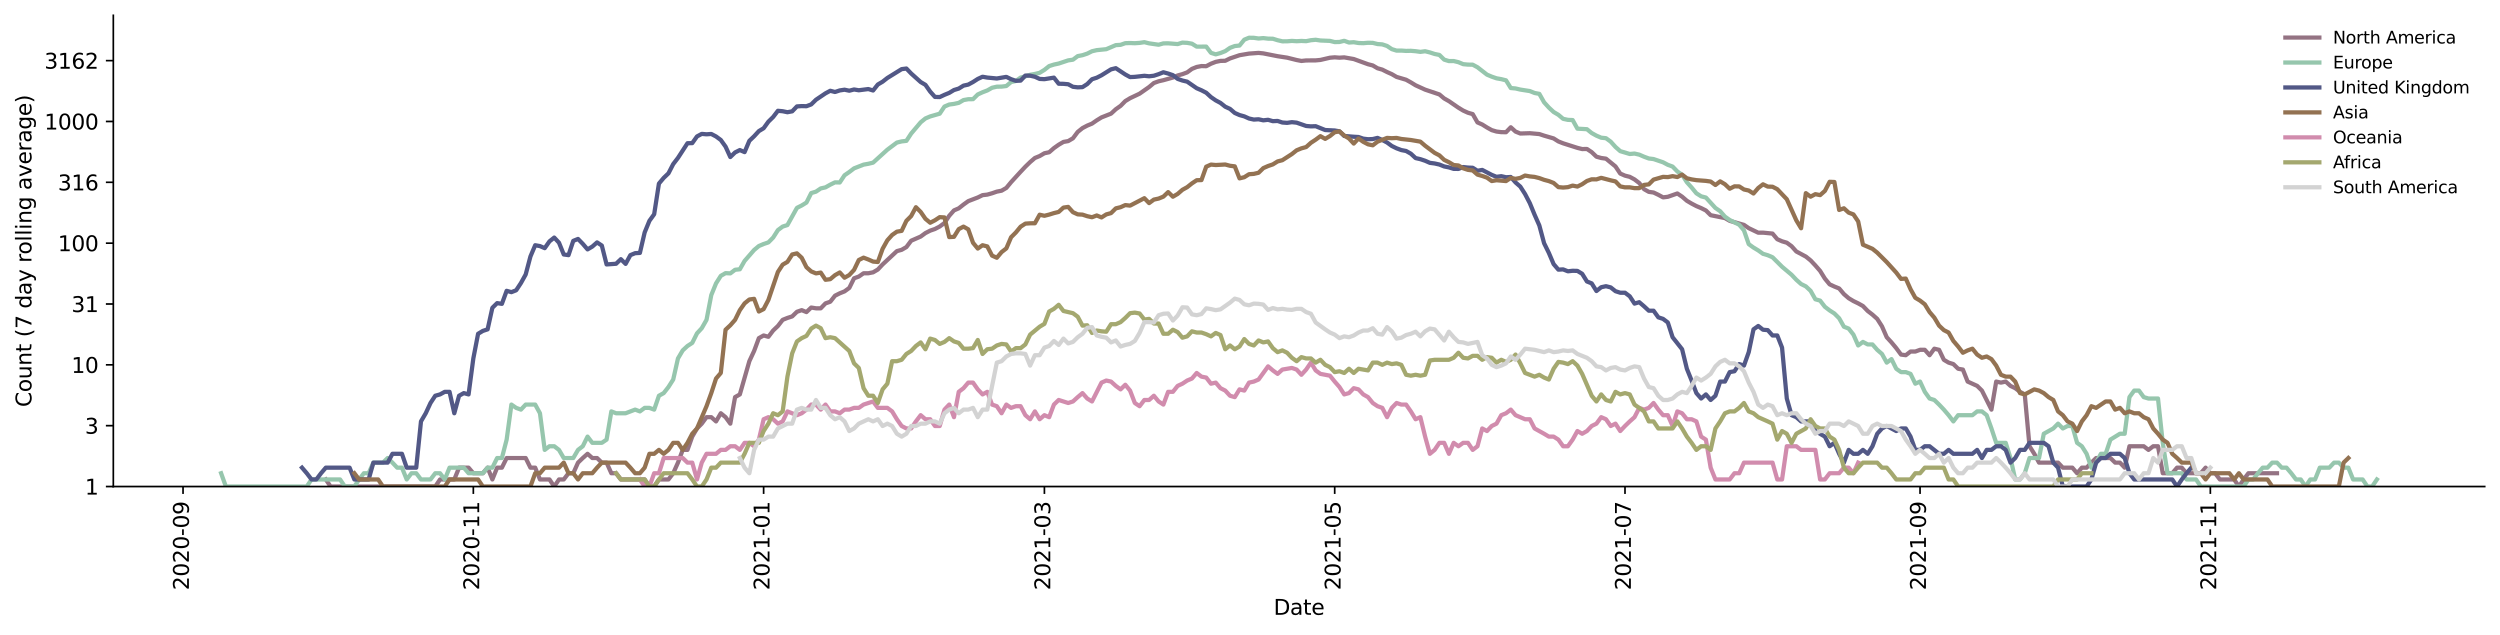 <?xml version="1.0" encoding="utf-8" standalone="no"?>
<!DOCTYPE svg PUBLIC "-//W3C//DTD SVG 1.1//EN"
  "http://www.w3.org/Graphics/SVG/1.1/DTD/svg11.dtd">
<svg height="298.621pt" version="1.1" viewBox="0 0 1176.528 298.621" width="1176.528pt" xmlns="http://www.w3.org/2000/svg" xmlns:xlink="http://www.w3.org/1999/xlink">
 <defs>
  <style type="text/css">*{stroke-linecap:butt;stroke-linejoin:round;}</style>
 </defs>
 <g id="figure_1">
  <g id="patch_1">
   <path d="M 0 298.621 
L 1176.528 298.621 
L 1176.528 0 
L 0 0 
z
" style="fill:#ffffff;"/>
  </g>
  <g id="axes_1">
   <g id="patch_2">
    <path d="M 53.328 228.96 
L 1169.328 228.96 
L 1169.328 7.2 
L 53.328 7.2 
z
" style="fill:#ffffff;"/>
   </g>
   <g id="matplotlib.axis_1">
    <g id="xtick_1">
     <g id="line2d_1">
      <defs>
       <path d="M 0 0 
L 0 3.5 
" id="mc9d7647908" style="stroke:#000000;stroke-width:0.8;"/>
      </defs>
      <g>
       <use style="stroke:#000000;stroke-width:0.8;" x="86.138" xlink:href="#mc9d7647908" y="228.96"/>
      </g>
     </g>
     <g id="text_1">
      <!-- 2020-09 -->
      <g transform="translate(88.898 277.743)rotate(-90)scale(0.1 -0.1)">
       <defs>
        <path d="M 1228 531 
L 3431 531 
L 3431 0 
L 469 0 
L 469 531 
Q 828 903 1448 1529 
Q 2069 2156 2228 2338 
Q 2531 2678 2651 2914 
Q 2772 3150 2772 3378 
Q 2772 3750 2511 3984 
Q 2250 4219 1831 4219 
Q 1534 4219 1204 4116 
Q 875 4013 500 3803 
L 500 4441 
Q 881 4594 1212 4672 
Q 1544 4750 1819 4750 
Q 2544 4750 2975 4387 
Q 3406 4025 3406 3419 
Q 3406 3131 3298 2873 
Q 3191 2616 2906 2266 
Q 2828 2175 2409 1742 
Q 1991 1309 1228 531 
z
" id="DejaVuSans-32" transform="scale(0.016)"/>
        <path d="M 2034 4250 
Q 1547 4250 1301 3770 
Q 1056 3291 1056 2328 
Q 1056 1369 1301 889 
Q 1547 409 2034 409 
Q 2525 409 2770 889 
Q 3016 1369 3016 2328 
Q 3016 3291 2770 3770 
Q 2525 4250 2034 4250 
z
M 2034 4750 
Q 2819 4750 3233 4129 
Q 3647 3509 3647 2328 
Q 3647 1150 3233 529 
Q 2819 -91 2034 -91 
Q 1250 -91 836 529 
Q 422 1150 422 2328 
Q 422 3509 836 4129 
Q 1250 4750 2034 4750 
z
" id="DejaVuSans-30" transform="scale(0.016)"/>
        <path d="M 313 2009 
L 1997 2009 
L 1997 1497 
L 313 1497 
L 313 2009 
z
" id="DejaVuSans-2d" transform="scale(0.016)"/>
        <path d="M 703 97 
L 703 672 
Q 941 559 1184 500 
Q 1428 441 1663 441 
Q 2288 441 2617 861 
Q 2947 1281 2994 2138 
Q 2813 1869 2534 1725 
Q 2256 1581 1919 1581 
Q 1219 1581 811 2004 
Q 403 2428 403 3163 
Q 403 3881 828 4315 
Q 1253 4750 1959 4750 
Q 2769 4750 3195 4129 
Q 3622 3509 3622 2328 
Q 3622 1225 3098 567 
Q 2575 -91 1691 -91 
Q 1453 -91 1209 -44 
Q 966 3 703 97 
z
M 1959 2075 
Q 2384 2075 2632 2365 
Q 2881 2656 2881 3163 
Q 2881 3666 2632 3958 
Q 2384 4250 1959 4250 
Q 1534 4250 1286 3958 
Q 1038 3666 1038 3163 
Q 1038 2656 1286 2365 
Q 1534 2075 1959 2075 
z
" id="DejaVuSans-39" transform="scale(0.016)"/>
       </defs>
       <use xlink:href="#DejaVuSans-32"/>
       <use x="63.623" xlink:href="#DejaVuSans-30"/>
       <use x="127.246" xlink:href="#DejaVuSans-32"/>
       <use x="190.869" xlink:href="#DejaVuSans-30"/>
       <use x="254.492" xlink:href="#DejaVuSans-2d"/>
       <use x="290.576" xlink:href="#DejaVuSans-30"/>
       <use x="354.199" xlink:href="#DejaVuSans-39"/>
      </g>
     </g>
    </g>
    <g id="xtick_2">
     <g id="line2d_2">
      <g>
       <use style="stroke:#000000;stroke-width:0.8;" x="222.755" xlink:href="#mc9d7647908" y="228.96"/>
      </g>
     </g>
     <g id="text_2">
      <!-- 2020-11 -->
      <g transform="translate(225.514 277.743)rotate(-90)scale(0.1 -0.1)">
       <defs>
        <path d="M 794 531 
L 1825 531 
L 1825 4091 
L 703 3866 
L 703 4441 
L 1819 4666 
L 2450 4666 
L 2450 531 
L 3481 531 
L 3481 0 
L 794 0 
L 794 531 
z
" id="DejaVuSans-31" transform="scale(0.016)"/>
       </defs>
       <use xlink:href="#DejaVuSans-32"/>
       <use x="63.623" xlink:href="#DejaVuSans-30"/>
       <use x="127.246" xlink:href="#DejaVuSans-32"/>
       <use x="190.869" xlink:href="#DejaVuSans-30"/>
       <use x="254.492" xlink:href="#DejaVuSans-2d"/>
       <use x="290.576" xlink:href="#DejaVuSans-31"/>
       <use x="354.199" xlink:href="#DejaVuSans-31"/>
      </g>
     </g>
    </g>
    <g id="xtick_3">
     <g id="line2d_3">
      <g>
       <use style="stroke:#000000;stroke-width:0.8;" x="359.371" xlink:href="#mc9d7647908" y="228.96"/>
      </g>
     </g>
     <g id="text_3">
      <!-- 2021-01 -->
      <g transform="translate(362.131 277.743)rotate(-90)scale(0.1 -0.1)">
       <use xlink:href="#DejaVuSans-32"/>
       <use x="63.623" xlink:href="#DejaVuSans-30"/>
       <use x="127.246" xlink:href="#DejaVuSans-32"/>
       <use x="190.869" xlink:href="#DejaVuSans-31"/>
       <use x="254.492" xlink:href="#DejaVuSans-2d"/>
       <use x="290.576" xlink:href="#DejaVuSans-30"/>
       <use x="354.199" xlink:href="#DejaVuSans-31"/>
      </g>
     </g>
    </g>
    <g id="xtick_4">
     <g id="line2d_4">
      <g>
       <use style="stroke:#000000;stroke-width:0.8;" x="491.509" xlink:href="#mc9d7647908" y="228.96"/>
      </g>
     </g>
     <g id="text_4">
      <!-- 2021-03 -->
      <g transform="translate(494.268 277.743)rotate(-90)scale(0.1 -0.1)">
       <defs>
        <path d="M 2597 2516 
Q 3050 2419 3304 2112 
Q 3559 1806 3559 1356 
Q 3559 666 3084 287 
Q 2609 -91 1734 -91 
Q 1441 -91 1130 -33 
Q 819 25 488 141 
L 488 750 
Q 750 597 1062 519 
Q 1375 441 1716 441 
Q 2309 441 2620 675 
Q 2931 909 2931 1356 
Q 2931 1769 2642 2001 
Q 2353 2234 1838 2234 
L 1294 2234 
L 1294 2753 
L 1863 2753 
Q 2328 2753 2575 2939 
Q 2822 3125 2822 3475 
Q 2822 3834 2567 4026 
Q 2313 4219 1838 4219 
Q 1578 4219 1281 4162 
Q 984 4106 628 3988 
L 628 4550 
Q 988 4650 1302 4700 
Q 1616 4750 1894 4750 
Q 2613 4750 3031 4423 
Q 3450 4097 3450 3541 
Q 3450 3153 3228 2886 
Q 3006 2619 2597 2516 
z
" id="DejaVuSans-33" transform="scale(0.016)"/>
       </defs>
       <use xlink:href="#DejaVuSans-32"/>
       <use x="63.623" xlink:href="#DejaVuSans-30"/>
       <use x="127.246" xlink:href="#DejaVuSans-32"/>
       <use x="190.869" xlink:href="#DejaVuSans-31"/>
       <use x="254.492" xlink:href="#DejaVuSans-2d"/>
       <use x="290.576" xlink:href="#DejaVuSans-30"/>
       <use x="354.199" xlink:href="#DejaVuSans-33"/>
      </g>
     </g>
    </g>
    <g id="xtick_5">
     <g id="line2d_5">
      <g>
       <use style="stroke:#000000;stroke-width:0.8;" x="628.125" xlink:href="#mc9d7647908" y="228.96"/>
      </g>
     </g>
     <g id="text_5">
      <!-- 2021-05 -->
      <g transform="translate(630.885 277.743)rotate(-90)scale(0.1 -0.1)">
       <defs>
        <path d="M 691 4666 
L 3169 4666 
L 3169 4134 
L 1269 4134 
L 1269 2991 
Q 1406 3038 1543 3061 
Q 1681 3084 1819 3084 
Q 2600 3084 3056 2656 
Q 3513 2228 3513 1497 
Q 3513 744 3044 326 
Q 2575 -91 1722 -91 
Q 1428 -91 1123 -41 
Q 819 9 494 109 
L 494 744 
Q 775 591 1075 516 
Q 1375 441 1709 441 
Q 2250 441 2565 725 
Q 2881 1009 2881 1497 
Q 2881 1984 2565 2268 
Q 2250 2553 1709 2553 
Q 1456 2553 1204 2497 
Q 953 2441 691 2322 
L 691 4666 
z
" id="DejaVuSans-35" transform="scale(0.016)"/>
       </defs>
       <use xlink:href="#DejaVuSans-32"/>
       <use x="63.623" xlink:href="#DejaVuSans-30"/>
       <use x="127.246" xlink:href="#DejaVuSans-32"/>
       <use x="190.869" xlink:href="#DejaVuSans-31"/>
       <use x="254.492" xlink:href="#DejaVuSans-2d"/>
       <use x="290.576" xlink:href="#DejaVuSans-30"/>
       <use x="354.199" xlink:href="#DejaVuSans-35"/>
      </g>
     </g>
    </g>
    <g id="xtick_6">
     <g id="line2d_6">
      <g>
       <use style="stroke:#000000;stroke-width:0.8;" x="764.742" xlink:href="#mc9d7647908" y="228.96"/>
      </g>
     </g>
     <g id="text_6">
      <!-- 2021-07 -->
      <g transform="translate(767.501 277.743)rotate(-90)scale(0.1 -0.1)">
       <defs>
        <path d="M 525 4666 
L 3525 4666 
L 3525 4397 
L 1831 0 
L 1172 0 
L 2766 4134 
L 525 4134 
L 525 4666 
z
" id="DejaVuSans-37" transform="scale(0.016)"/>
       </defs>
       <use xlink:href="#DejaVuSans-32"/>
       <use x="63.623" xlink:href="#DejaVuSans-30"/>
       <use x="127.246" xlink:href="#DejaVuSans-32"/>
       <use x="190.869" xlink:href="#DejaVuSans-31"/>
       <use x="254.492" xlink:href="#DejaVuSans-2d"/>
       <use x="290.576" xlink:href="#DejaVuSans-30"/>
       <use x="354.199" xlink:href="#DejaVuSans-37"/>
      </g>
     </g>
    </g>
    <g id="xtick_7">
     <g id="line2d_7">
      <g>
       <use style="stroke:#000000;stroke-width:0.8;" x="903.598" xlink:href="#mc9d7647908" y="228.96"/>
      </g>
     </g>
     <g id="text_7">
      <!-- 2021-09 -->
      <g transform="translate(906.357 277.743)rotate(-90)scale(0.1 -0.1)">
       <use xlink:href="#DejaVuSans-32"/>
       <use x="63.623" xlink:href="#DejaVuSans-30"/>
       <use x="127.246" xlink:href="#DejaVuSans-32"/>
       <use x="190.869" xlink:href="#DejaVuSans-31"/>
       <use x="254.492" xlink:href="#DejaVuSans-2d"/>
       <use x="290.576" xlink:href="#DejaVuSans-30"/>
       <use x="354.199" xlink:href="#DejaVuSans-39"/>
      </g>
     </g>
    </g>
    <g id="xtick_8">
     <g id="line2d_8">
      <g>
       <use style="stroke:#000000;stroke-width:0.8;" x="1040.214" xlink:href="#mc9d7647908" y="228.96"/>
      </g>
     </g>
     <g id="text_8">
      <!-- 2021-11 -->
      <g transform="translate(1042.974 277.743)rotate(-90)scale(0.1 -0.1)">
       <use xlink:href="#DejaVuSans-32"/>
       <use x="63.623" xlink:href="#DejaVuSans-30"/>
       <use x="127.246" xlink:href="#DejaVuSans-32"/>
       <use x="190.869" xlink:href="#DejaVuSans-31"/>
       <use x="254.492" xlink:href="#DejaVuSans-2d"/>
       <use x="290.576" xlink:href="#DejaVuSans-31"/>
       <use x="354.199" xlink:href="#DejaVuSans-31"/>
      </g>
     </g>
    </g>
    <g id="text_9">
     <!-- Date -->
     <g transform="translate(599.377 289.341)scale(0.1 -0.1)">
      <defs>
       <path d="M 1259 4147 
L 1259 519 
L 2022 519 
Q 2988 519 3436 956 
Q 3884 1394 3884 2338 
Q 3884 3275 3436 3711 
Q 2988 4147 2022 4147 
L 1259 4147 
z
M 628 4666 
L 1925 4666 
Q 3281 4666 3915 4102 
Q 4550 3538 4550 2338 
Q 4550 1131 3912 565 
Q 3275 0 1925 0 
L 628 0 
L 628 4666 
z
" id="DejaVuSans-44" transform="scale(0.016)"/>
       <path d="M 2194 1759 
Q 1497 1759 1228 1600 
Q 959 1441 959 1056 
Q 959 750 1161 570 
Q 1363 391 1709 391 
Q 2188 391 2477 730 
Q 2766 1069 2766 1631 
L 2766 1759 
L 2194 1759 
z
M 3341 1997 
L 3341 0 
L 2766 0 
L 2766 531 
Q 2569 213 2275 61 
Q 1981 -91 1556 -91 
Q 1019 -91 701 211 
Q 384 513 384 1019 
Q 384 1609 779 1909 
Q 1175 2209 1959 2209 
L 2766 2209 
L 2766 2266 
Q 2766 2663 2505 2880 
Q 2244 3097 1772 3097 
Q 1472 3097 1187 3025 
Q 903 2953 641 2809 
L 641 3341 
Q 956 3463 1253 3523 
Q 1550 3584 1831 3584 
Q 2591 3584 2966 3190 
Q 3341 2797 3341 1997 
z
" id="DejaVuSans-61" transform="scale(0.016)"/>
       <path d="M 1172 4494 
L 1172 3500 
L 2356 3500 
L 2356 3053 
L 1172 3053 
L 1172 1153 
Q 1172 725 1289 603 
Q 1406 481 1766 481 
L 2356 481 
L 2356 0 
L 1766 0 
Q 1100 0 847 248 
Q 594 497 594 1153 
L 594 3053 
L 172 3053 
L 172 3500 
L 594 3500 
L 594 4494 
L 1172 4494 
z
" id="DejaVuSans-74" transform="scale(0.016)"/>
       <path d="M 3597 1894 
L 3597 1613 
L 953 1613 
Q 991 1019 1311 708 
Q 1631 397 2203 397 
Q 2534 397 2845 478 
Q 3156 559 3463 722 
L 3463 178 
Q 3153 47 2828 -22 
Q 2503 -91 2169 -91 
Q 1331 -91 842 396 
Q 353 884 353 1716 
Q 353 2575 817 3079 
Q 1281 3584 2069 3584 
Q 2775 3584 3186 3129 
Q 3597 2675 3597 1894 
z
M 3022 2063 
Q 3016 2534 2758 2815 
Q 2500 3097 2075 3097 
Q 1594 3097 1305 2825 
Q 1016 2553 972 2059 
L 3022 2063 
z
" id="DejaVuSans-65" transform="scale(0.016)"/>
      </defs>
      <use xlink:href="#DejaVuSans-44"/>
      <use x="77.002" xlink:href="#DejaVuSans-61"/>
      <use x="138.281" xlink:href="#DejaVuSans-74"/>
      <use x="177.49" xlink:href="#DejaVuSans-65"/>
     </g>
    </g>
   </g>
   <g id="matplotlib.axis_2">
    <g id="ytick_1">
     <g id="line2d_9">
      <defs>
       <path d="M 0 0 
L -3.5 0 
" id="m8ab8e9f18e" style="stroke:#000000;stroke-width:0.8;"/>
      </defs>
      <g>
       <use style="stroke:#000000;stroke-width:0.8;" x="53.328" xlink:href="#m8ab8e9f18e" y="228.96"/>
      </g>
     </g>
     <g id="text_10">
      <!-- 1 -->
      <g transform="translate(39.966 232.759)scale(0.1 -0.1)">
       <use xlink:href="#DejaVuSans-31"/>
      </g>
     </g>
    </g>
    <g id="ytick_2">
     <g id="line2d_10">
      <g>
       <use style="stroke:#000000;stroke-width:0.8;" x="53.328" xlink:href="#m8ab8e9f18e" y="200.328"/>
      </g>
     </g>
     <g id="text_11">
      <!-- 3 -->
      <g transform="translate(39.966 204.127)scale(0.1 -0.1)">
       <use xlink:href="#DejaVuSans-33"/>
      </g>
     </g>
    </g>
    <g id="ytick_3">
     <g id="line2d_11">
      <g>
       <use style="stroke:#000000;stroke-width:0.8;" x="53.328" xlink:href="#m8ab8e9f18e" y="171.695"/>
      </g>
     </g>
     <g id="text_12">
      <!-- 10 -->
      <g transform="translate(33.603 175.494)scale(0.1 -0.1)">
       <use xlink:href="#DejaVuSans-31"/>
       <use x="63.623" xlink:href="#DejaVuSans-30"/>
      </g>
     </g>
    </g>
    <g id="ytick_4">
     <g id="line2d_12">
      <g>
       <use style="stroke:#000000;stroke-width:0.8;" x="53.328" xlink:href="#m8ab8e9f18e" y="143.063"/>
      </g>
     </g>
     <g id="text_13">
      <!-- 31 -->
      <g transform="translate(33.603 146.862)scale(0.1 -0.1)">
       <use xlink:href="#DejaVuSans-33"/>
       <use x="63.623" xlink:href="#DejaVuSans-31"/>
      </g>
     </g>
    </g>
    <g id="ytick_5">
     <g id="line2d_13">
      <g>
       <use style="stroke:#000000;stroke-width:0.8;" x="53.328" xlink:href="#m8ab8e9f18e" y="114.43"/>
      </g>
     </g>
     <g id="text_14">
      <!-- 100 -->
      <g transform="translate(27.241 118.23)scale(0.1 -0.1)">
       <use xlink:href="#DejaVuSans-31"/>
       <use x="63.623" xlink:href="#DejaVuSans-30"/>
       <use x="127.246" xlink:href="#DejaVuSans-30"/>
      </g>
     </g>
    </g>
    <g id="ytick_6">
     <g id="line2d_14">
      <g>
       <use style="stroke:#000000;stroke-width:0.8;" x="53.328" xlink:href="#m8ab8e9f18e" y="85.798"/>
      </g>
     </g>
     <g id="text_15">
      <!-- 316 -->
      <g transform="translate(27.241 89.597)scale(0.1 -0.1)">
       <defs>
        <path d="M 2113 2584 
Q 1688 2584 1439 2293 
Q 1191 2003 1191 1497 
Q 1191 994 1439 701 
Q 1688 409 2113 409 
Q 2538 409 2786 701 
Q 3034 994 3034 1497 
Q 3034 2003 2786 2293 
Q 2538 2584 2113 2584 
z
M 3366 4563 
L 3366 3988 
Q 3128 4100 2886 4159 
Q 2644 4219 2406 4219 
Q 1781 4219 1451 3797 
Q 1122 3375 1075 2522 
Q 1259 2794 1537 2939 
Q 1816 3084 2150 3084 
Q 2853 3084 3261 2657 
Q 3669 2231 3669 1497 
Q 3669 778 3244 343 
Q 2819 -91 2113 -91 
Q 1303 -91 875 529 
Q 447 1150 447 2328 
Q 447 3434 972 4092 
Q 1497 4750 2381 4750 
Q 2619 4750 2861 4703 
Q 3103 4656 3366 4563 
z
" id="DejaVuSans-36" transform="scale(0.016)"/>
       </defs>
       <use xlink:href="#DejaVuSans-33"/>
       <use x="63.623" xlink:href="#DejaVuSans-31"/>
       <use x="127.246" xlink:href="#DejaVuSans-36"/>
      </g>
     </g>
    </g>
    <g id="ytick_7">
     <g id="line2d_15">
      <g>
       <use style="stroke:#000000;stroke-width:0.8;" x="53.328" xlink:href="#m8ab8e9f18e" y="57.165"/>
      </g>
     </g>
     <g id="text_16">
      <!-- 1000 -->
      <g transform="translate(20.878 60.965)scale(0.1 -0.1)">
       <use xlink:href="#DejaVuSans-31"/>
       <use x="63.623" xlink:href="#DejaVuSans-30"/>
       <use x="127.246" xlink:href="#DejaVuSans-30"/>
       <use x="190.869" xlink:href="#DejaVuSans-30"/>
      </g>
     </g>
    </g>
    <g id="ytick_8">
     <g id="line2d_16">
      <g>
       <use style="stroke:#000000;stroke-width:0.8;" x="53.328" xlink:href="#m8ab8e9f18e" y="28.533"/>
      </g>
     </g>
     <g id="text_17">
      <!-- 3162 -->
      <g transform="translate(20.878 32.332)scale(0.1 -0.1)">
       <use xlink:href="#DejaVuSans-33"/>
       <use x="63.623" xlink:href="#DejaVuSans-31"/>
       <use x="127.246" xlink:href="#DejaVuSans-36"/>
       <use x="190.869" xlink:href="#DejaVuSans-32"/>
      </g>
     </g>
    </g>
    <g id="text_18">
     <!-- Count (7 day rolling average) -->
     <g transform="translate(14.798 191.548)rotate(-90)scale(0.1 -0.1)">
      <defs>
       <path d="M 4122 4306 
L 4122 3641 
Q 3803 3938 3442 4084 
Q 3081 4231 2675 4231 
Q 1875 4231 1450 3742 
Q 1025 3253 1025 2328 
Q 1025 1406 1450 917 
Q 1875 428 2675 428 
Q 3081 428 3442 575 
Q 3803 722 4122 1019 
L 4122 359 
Q 3791 134 3420 21 
Q 3050 -91 2638 -91 
Q 1578 -91 968 557 
Q 359 1206 359 2328 
Q 359 3453 968 4101 
Q 1578 4750 2638 4750 
Q 3056 4750 3426 4639 
Q 3797 4528 4122 4306 
z
" id="DejaVuSans-43" transform="scale(0.016)"/>
       <path d="M 1959 3097 
Q 1497 3097 1228 2736 
Q 959 2375 959 1747 
Q 959 1119 1226 758 
Q 1494 397 1959 397 
Q 2419 397 2687 759 
Q 2956 1122 2956 1747 
Q 2956 2369 2687 2733 
Q 2419 3097 1959 3097 
z
M 1959 3584 
Q 2709 3584 3137 3096 
Q 3566 2609 3566 1747 
Q 3566 888 3137 398 
Q 2709 -91 1959 -91 
Q 1206 -91 779 398 
Q 353 888 353 1747 
Q 353 2609 779 3096 
Q 1206 3584 1959 3584 
z
" id="DejaVuSans-6f" transform="scale(0.016)"/>
       <path d="M 544 1381 
L 544 3500 
L 1119 3500 
L 1119 1403 
Q 1119 906 1312 657 
Q 1506 409 1894 409 
Q 2359 409 2629 706 
Q 2900 1003 2900 1516 
L 2900 3500 
L 3475 3500 
L 3475 0 
L 2900 0 
L 2900 538 
Q 2691 219 2414 64 
Q 2138 -91 1772 -91 
Q 1169 -91 856 284 
Q 544 659 544 1381 
z
M 1991 3584 
L 1991 3584 
z
" id="DejaVuSans-75" transform="scale(0.016)"/>
       <path d="M 3513 2113 
L 3513 0 
L 2938 0 
L 2938 2094 
Q 2938 2591 2744 2837 
Q 2550 3084 2163 3084 
Q 1697 3084 1428 2787 
Q 1159 2491 1159 1978 
L 1159 0 
L 581 0 
L 581 3500 
L 1159 3500 
L 1159 2956 
Q 1366 3272 1645 3428 
Q 1925 3584 2291 3584 
Q 2894 3584 3203 3211 
Q 3513 2838 3513 2113 
z
" id="DejaVuSans-6e" transform="scale(0.016)"/>
       <path id="DejaVuSans-20" transform="scale(0.016)"/>
       <path d="M 1984 4856 
Q 1566 4138 1362 3434 
Q 1159 2731 1159 2009 
Q 1159 1288 1364 580 
Q 1569 -128 1984 -844 
L 1484 -844 
Q 1016 -109 783 600 
Q 550 1309 550 2009 
Q 550 2706 781 3412 
Q 1013 4119 1484 4856 
L 1984 4856 
z
" id="DejaVuSans-28" transform="scale(0.016)"/>
       <path d="M 2906 2969 
L 2906 4863 
L 3481 4863 
L 3481 0 
L 2906 0 
L 2906 525 
Q 2725 213 2448 61 
Q 2172 -91 1784 -91 
Q 1150 -91 751 415 
Q 353 922 353 1747 
Q 353 2572 751 3078 
Q 1150 3584 1784 3584 
Q 2172 3584 2448 3432 
Q 2725 3281 2906 2969 
z
M 947 1747 
Q 947 1113 1208 752 
Q 1469 391 1925 391 
Q 2381 391 2643 752 
Q 2906 1113 2906 1747 
Q 2906 2381 2643 2742 
Q 2381 3103 1925 3103 
Q 1469 3103 1208 2742 
Q 947 2381 947 1747 
z
" id="DejaVuSans-64" transform="scale(0.016)"/>
       <path d="M 2059 -325 
Q 1816 -950 1584 -1140 
Q 1353 -1331 966 -1331 
L 506 -1331 
L 506 -850 
L 844 -850 
Q 1081 -850 1212 -737 
Q 1344 -625 1503 -206 
L 1606 56 
L 191 3500 
L 800 3500 
L 1894 763 
L 2988 3500 
L 3597 3500 
L 2059 -325 
z
" id="DejaVuSans-79" transform="scale(0.016)"/>
       <path d="M 2631 2963 
Q 2534 3019 2420 3045 
Q 2306 3072 2169 3072 
Q 1681 3072 1420 2755 
Q 1159 2438 1159 1844 
L 1159 0 
L 581 0 
L 581 3500 
L 1159 3500 
L 1159 2956 
Q 1341 3275 1631 3429 
Q 1922 3584 2338 3584 
Q 2397 3584 2469 3576 
Q 2541 3569 2628 3553 
L 2631 2963 
z
" id="DejaVuSans-72" transform="scale(0.016)"/>
       <path d="M 603 4863 
L 1178 4863 
L 1178 0 
L 603 0 
L 603 4863 
z
" id="DejaVuSans-6c" transform="scale(0.016)"/>
       <path d="M 603 3500 
L 1178 3500 
L 1178 0 
L 603 0 
L 603 3500 
z
M 603 4863 
L 1178 4863 
L 1178 4134 
L 603 4134 
L 603 4863 
z
" id="DejaVuSans-69" transform="scale(0.016)"/>
       <path d="M 2906 1791 
Q 2906 2416 2648 2759 
Q 2391 3103 1925 3103 
Q 1463 3103 1205 2759 
Q 947 2416 947 1791 
Q 947 1169 1205 825 
Q 1463 481 1925 481 
Q 2391 481 2648 825 
Q 2906 1169 2906 1791 
z
M 3481 434 
Q 3481 -459 3084 -895 
Q 2688 -1331 1869 -1331 
Q 1566 -1331 1297 -1286 
Q 1028 -1241 775 -1147 
L 775 -588 
Q 1028 -725 1275 -790 
Q 1522 -856 1778 -856 
Q 2344 -856 2625 -561 
Q 2906 -266 2906 331 
L 2906 616 
Q 2728 306 2450 153 
Q 2172 0 1784 0 
Q 1141 0 747 490 
Q 353 981 353 1791 
Q 353 2603 747 3093 
Q 1141 3584 1784 3584 
Q 2172 3584 2450 3431 
Q 2728 3278 2906 2969 
L 2906 3500 
L 3481 3500 
L 3481 434 
z
" id="DejaVuSans-67" transform="scale(0.016)"/>
       <path d="M 191 3500 
L 800 3500 
L 1894 563 
L 2988 3500 
L 3597 3500 
L 2284 0 
L 1503 0 
L 191 3500 
z
" id="DejaVuSans-76" transform="scale(0.016)"/>
       <path d="M 513 4856 
L 1013 4856 
Q 1481 4119 1714 3412 
Q 1947 2706 1947 2009 
Q 1947 1309 1714 600 
Q 1481 -109 1013 -844 
L 513 -844 
Q 928 -128 1133 580 
Q 1338 1288 1338 2009 
Q 1338 2731 1133 3434 
Q 928 4138 513 4856 
z
" id="DejaVuSans-29" transform="scale(0.016)"/>
      </defs>
      <use xlink:href="#DejaVuSans-43"/>
      <use x="69.824" xlink:href="#DejaVuSans-6f"/>
      <use x="131.006" xlink:href="#DejaVuSans-75"/>
      <use x="194.385" xlink:href="#DejaVuSans-6e"/>
      <use x="257.764" xlink:href="#DejaVuSans-74"/>
      <use x="296.973" xlink:href="#DejaVuSans-20"/>
      <use x="328.76" xlink:href="#DejaVuSans-28"/>
      <use x="367.773" xlink:href="#DejaVuSans-37"/>
      <use x="431.396" xlink:href="#DejaVuSans-20"/>
      <use x="463.184" xlink:href="#DejaVuSans-64"/>
      <use x="526.66" xlink:href="#DejaVuSans-61"/>
      <use x="587.939" xlink:href="#DejaVuSans-79"/>
      <use x="647.119" xlink:href="#DejaVuSans-20"/>
      <use x="678.906" xlink:href="#DejaVuSans-72"/>
      <use x="717.77" xlink:href="#DejaVuSans-6f"/>
      <use x="778.951" xlink:href="#DejaVuSans-6c"/>
      <use x="806.734" xlink:href="#DejaVuSans-6c"/>
      <use x="834.518" xlink:href="#DejaVuSans-69"/>
      <use x="862.301" xlink:href="#DejaVuSans-6e"/>
      <use x="925.68" xlink:href="#DejaVuSans-67"/>
      <use x="989.156" xlink:href="#DejaVuSans-20"/>
      <use x="1020.943" xlink:href="#DejaVuSans-61"/>
      <use x="1082.223" xlink:href="#DejaVuSans-76"/>
      <use x="1141.402" xlink:href="#DejaVuSans-65"/>
      <use x="1202.926" xlink:href="#DejaVuSans-72"/>
      <use x="1244.039" xlink:href="#DejaVuSans-61"/>
      <use x="1305.318" xlink:href="#DejaVuSans-67"/>
      <use x="1368.795" xlink:href="#DejaVuSans-65"/>
      <use x="1430.318" xlink:href="#DejaVuSans-29"/>
     </g>
    </g>
   </g>
   <g id="line2d_17">
    <path clip-path="url(#p6cf61a1881)" d="M 153.327 225.639 
L 155.567 228.96 
L 204.838 228.96 
L 207.078 225.639 
L 213.797 225.639 
L 216.036 220.09 
L 220.515 220.09 
L 222.755 222.71 
L 227.234 222.71 
L 229.474 220.09 
L 231.713 225.639 
L 233.953 220.09 
L 236.193 220.09 
L 238.432 215.555 
L 247.391 215.555 
L 249.63 220.09 
L 251.87 220.09 
L 254.11 225.639 
L 258.589 225.639 
L 260.828 228.96 
L 263.068 225.639 
L 265.308 225.639 
L 267.547 222.71 
L 269.787 222.71 
L 272.026 217.719 
L 274.266 215.555 
L 276.506 213.565 
L 278.745 215.555 
L 280.985 215.555 
L 283.225 217.719 
L 285.464 217.719 
L 287.704 222.71 
L 289.943 222.71 
L 292.183 225.639 
L 303.381 225.639 
L 305.621 228.96 
L 307.86 228.96 
L 310.1 225.639 
L 314.579 225.639 
L 316.819 222.71 
L 319.058 217.719 
L 321.298 211.722 
L 323.538 211.722 
L 325.777 205.471 
L 328.017 201.638 
L 330.256 199.375 
L 332.496 196.326 
L 334.736 196.326 
L 336.975 198.317 
L 339.215 194.483 
L 341.455 196.326 
L 343.694 199.375 
L 345.934 186.888 
L 348.173 185.613 
L 352.653 169.979 
L 354.892 165.17 
L 357.132 159.134 
L 359.371 157.879 
L 361.611 158.499 
L 363.851 155.546 
L 366.09 153.413 
L 368.33 150.522 
L 370.57 149.628 
L 372.809 148.907 
L 375.049 146.731 
L 377.288 145.962 
L 379.528 146.862 
L 381.768 144.731 
L 384.007 145.094 
L 386.247 145.094 
L 388.486 142.768 
L 390.726 142.003 
L 392.966 139.157 
L 395.205 138.031 
L 397.445 137.13 
L 399.685 135.502 
L 401.924 130.968 
L 404.164 130.153 
L 406.403 128.598 
L 408.643 128.598 
L 410.883 128.162 
L 413.122 126.84 
L 415.362 124.443 
L 422.081 118.181 
L 424.32 117.569 
L 426.56 116.273 
L 428.8 113.285 
L 433.279 111.328 
L 435.518 109.69 
L 437.758 108.542 
L 439.998 107.769 
L 442.237 106.601 
L 444.477 104.946 
L 446.716 101.549 
L 448.956 99.016 
L 451.196 98.041 
L 453.435 96.268 
L 455.675 94.661 
L 460.154 92.94 
L 462.394 91.842 
L 464.633 91.586 
L 466.873 90.956 
L 469.113 90.18 
L 471.352 89.742 
L 473.592 88.434 
L 475.831 85.726 
L 480.311 80.83 
L 482.55 78.446 
L 484.79 76.27 
L 487.03 74.347 
L 489.269 73.435 
L 491.509 72.124 
L 493.748 71.649 
L 495.988 69.698 
L 498.228 68.11 
L 500.467 66.793 
L 502.707 66.399 
L 504.946 65.08 
L 507.186 62.088 
L 509.426 60.288 
L 511.665 59.108 
L 513.905 58.177 
L 516.145 56.624 
L 518.384 55.251 
L 522.863 53.48 
L 525.103 51.412 
L 527.343 49.831 
L 529.582 47.567 
L 531.822 46.211 
L 536.301 44.084 
L 540.78 40.948 
L 543.02 39.073 
L 545.259 38.256 
L 547.499 37.742 
L 551.978 36.498 
L 554.218 35.514 
L 556.458 34.897 
L 558.697 34.065 
L 560.937 32.42 
L 563.176 31.518 
L 565.416 31.09 
L 567.656 31.16 
L 569.895 29.985 
L 572.135 29.118 
L 574.374 28.657 
L 576.614 28.602 
L 578.854 27.503 
L 583.333 25.982 
L 587.812 25.221 
L 592.291 24.896 
L 594.531 25.126 
L 601.25 26.451 
L 605.729 27.133 
L 610.208 28.25 
L 612.448 28.681 
L 614.688 28.449 
L 619.167 28.419 
L 621.406 28.205 
L 625.886 27.166 
L 628.125 26.98 
L 630.365 27.149 
L 632.604 27.006 
L 637.084 27.785 
L 643.803 30.226 
L 646.042 30.808 
L 648.282 32.124 
L 650.521 32.768 
L 652.761 33.902 
L 655.001 34.896 
L 657.24 36.199 
L 661.719 37.528 
L 663.959 38.77 
L 666.199 40.145 
L 670.678 42.187 
L 677.397 44.444 
L 679.636 46.328 
L 681.876 47.599 
L 686.355 50.69 
L 688.595 52.037 
L 690.834 53.058 
L 693.074 53.699 
L 695.314 57.606 
L 697.553 58.591 
L 699.793 60 
L 702.033 61.241 
L 704.272 61.907 
L 706.512 62.188 
L 708.751 62.218 
L 710.991 59.897 
L 713.231 61.924 
L 715.47 62.835 
L 719.949 62.688 
L 724.429 63.095 
L 726.668 63.837 
L 731.148 65.144 
L 733.387 66.559 
L 735.627 67.446 
L 742.346 69.587 
L 744.585 70.15 
L 746.825 70.102 
L 749.064 71.592 
L 751.304 73.738 
L 753.544 74.361 
L 755.783 74.668 
L 760.263 78.329 
L 762.502 81.682 
L 764.742 82.663 
L 766.981 83.224 
L 769.221 84.438 
L 771.461 86.144 
L 773.7 89.015 
L 775.94 90.287 
L 778.179 90.599 
L 780.419 91.671 
L 782.659 92.881 
L 784.898 92.613 
L 789.377 91.053 
L 791.617 92.554 
L 793.857 94.485 
L 796.096 95.81 
L 798.336 96.98 
L 800.576 97.931 
L 802.815 99.054 
L 805.055 101.276 
L 811.774 102.631 
L 814.013 103.924 
L 820.732 105.835 
L 822.972 107.365 
L 827.451 109.514 
L 829.691 109.485 
L 834.17 109.926 
L 836.409 112.582 
L 838.649 113.558 
L 840.889 114.218 
L 843.128 115.856 
L 845.368 118.347 
L 849.847 120.747 
L 852.087 122.551 
L 854.326 124.926 
L 856.566 127.492 
L 858.806 131.107 
L 861.045 133.82 
L 863.285 134.848 
L 865.524 135.752 
L 867.764 138.401 
L 870.004 140.337 
L 872.243 141.682 
L 874.483 142.768 
L 876.722 144.02 
L 878.962 146.344 
L 881.202 148.069 
L 883.441 150.071 
L 885.681 153.584 
L 887.921 158.708 
L 890.16 161.142 
L 892.4 163.84 
L 894.639 166.867 
L 896.879 167.161 
L 899.119 165.445 
L 901.358 165.445 
L 903.598 164.63 
L 905.837 164.63 
L 908.077 167.161 
L 910.317 164.1 
L 912.556 164.63 
L 914.796 169.325 
L 917.036 170.652 
L 919.275 171.342 
L 921.515 173.538 
L 923.754 173.924 
L 925.994 179.571 
L 930.473 181.602 
L 932.713 183.814 
L 937.192 192.767 
L 939.432 179.571 
L 941.671 180.063 
L 943.911 179.571 
L 946.151 181.602 
L 948.39 182.683 
L 950.63 184.399 
L 952.869 185.613 
L 955.109 210.006 
L 957.349 213.565 
L 959.588 217.719 
L 968.547 217.719 
L 970.786 220.09 
L 975.266 220.09 
L 977.505 222.71 
L 979.745 220.09 
L 981.984 220.09 
L 984.224 217.719 
L 986.464 215.555 
L 993.182 215.555 
L 995.422 217.719 
L 997.662 217.719 
L 999.901 220.09 
L 1002.141 210.006 
L 1008.86 210.006 
L 1011.099 211.722 
L 1013.339 210.006 
L 1015.579 210.006 
L 1017.818 222.71 
L 1022.297 222.71 
L 1024.537 220.09 
L 1026.777 220.09 
L 1029.016 222.71 
L 1035.735 222.71 
L 1037.975 220.09 
L 1040.214 222.71 
L 1042.454 222.71 
L 1044.694 225.639 
L 1051.412 225.639 
L 1053.652 228.96 
L 1055.892 225.639 
L 1058.131 222.71 
L 1071.569 222.71 
L 1071.569 222.71 
" style="fill:none;stroke:#947383;stroke-linecap:square;stroke-width:2;"/>
   </g>
   <g id="line2d_18">
    <path clip-path="url(#p6cf61a1881)" d="M 104.055 222.71 
L 106.295 228.96 
L 144.368 228.96 
L 146.608 225.639 
L 160.046 225.639 
L 162.285 228.96 
L 166.765 228.96 
L 169.004 225.639 
L 171.244 222.71 
L 173.483 222.71 
L 175.723 217.719 
L 180.202 217.719 
L 182.442 215.555 
L 184.682 217.719 
L 186.921 220.09 
L 189.161 220.09 
L 191.4 225.639 
L 193.64 222.71 
L 195.88 222.71 
L 198.119 225.639 
L 202.598 225.639 
L 204.838 222.71 
L 207.078 222.71 
L 209.317 225.639 
L 211.557 220.09 
L 218.276 220.09 
L 220.515 222.71 
L 227.234 222.71 
L 229.474 220.09 
L 231.713 220.09 
L 233.953 215.555 
L 236.193 215.555 
L 238.432 206.893 
L 240.672 190.397 
L 242.912 191.952 
L 245.151 192.767 
L 247.391 190.397 
L 251.87 190.397 
L 254.11 194.483 
L 256.349 211.722 
L 258.589 210.006 
L 260.828 210.006 
L 263.068 211.722 
L 265.308 215.555 
L 269.787 215.555 
L 272.026 211.722 
L 274.266 210.006 
L 276.506 205.471 
L 278.745 208.401 
L 283.225 208.401 
L 285.464 206.893 
L 287.704 193.61 
L 289.943 194.483 
L 294.423 194.483 
L 298.902 192.767 
L 301.141 193.61 
L 303.381 191.952 
L 305.621 191.952 
L 307.86 192.767 
L 310.1 186.242 
L 312.34 184.999 
L 314.579 182.137 
L 316.819 178.614 
L 319.058 168.687 
L 321.298 164.898 
L 323.538 162.825 
L 325.777 161.376 
L 328.017 156.88 
L 330.256 154.457 
L 332.496 150.522 
L 334.736 138.871 
L 336.975 133.359 
L 339.215 129.821 
L 341.455 128.535 
L 343.694 128.661 
L 345.934 126.957 
L 348.173 126.723 
L 350.413 122.798 
L 354.892 117.65 
L 357.132 115.781 
L 359.371 114.824 
L 361.611 114.078 
L 363.851 111.803 
L 366.09 108.291 
L 368.33 106.627 
L 370.57 105.911 
L 375.049 97.822 
L 377.288 96.699 
L 379.528 95.327 
L 381.768 90.859 
L 384.007 90.193 
L 386.247 88.685 
L 388.486 88.173 
L 390.726 86.908 
L 392.966 85.816 
L 395.205 85.872 
L 397.445 82.485 
L 399.685 80.941 
L 401.924 79.236 
L 406.403 77.478 
L 408.643 77.08 
L 410.883 76.539 
L 417.601 70.439 
L 422.081 67.088 
L 424.32 66.549 
L 426.56 66.286 
L 428.8 62.858 
L 433.279 57.556 
L 435.518 55.74 
L 437.758 54.792 
L 442.237 53.502 
L 444.477 50.14 
L 446.716 49.191 
L 448.956 48.897 
L 451.196 48.405 
L 453.435 47.096 
L 455.675 46.696 
L 457.915 46.666 
L 460.154 44.448 
L 462.394 43.417 
L 464.633 42.569 
L 466.873 41.306 
L 469.113 40.791 
L 471.352 40.758 
L 473.592 40.482 
L 475.831 38.612 
L 478.071 38.109 
L 480.311 36.512 
L 482.55 35.928 
L 484.79 35.194 
L 487.03 34.803 
L 489.269 34.26 
L 491.509 32.884 
L 493.748 31.099 
L 495.988 30.388 
L 498.228 29.904 
L 502.707 28.416 
L 504.946 28.09 
L 507.186 26.409 
L 509.426 25.978 
L 511.665 25.234 
L 513.905 24.118 
L 516.145 23.603 
L 520.624 23.149 
L 525.103 21.241 
L 527.343 21.103 
L 529.582 20.322 
L 531.822 20.25 
L 534.061 20.338 
L 536.301 20.186 
L 538.541 19.847 
L 540.78 20.406 
L 545.259 21.048 
L 547.499 20.423 
L 549.739 20.383 
L 554.218 20.743 
L 556.458 20.051 
L 558.697 20.169 
L 560.937 20.565 
L 563.176 21.95 
L 567.656 21.936 
L 569.895 24.871 
L 572.135 25.573 
L 574.374 24.954 
L 576.614 24.065 
L 578.854 22.519 
L 581.093 21.666 
L 583.333 21.434 
L 585.573 18.676 
L 587.812 17.76 
L 590.052 17.799 
L 592.291 18.119 
L 594.531 17.928 
L 596.771 18.189 
L 599.01 18.229 
L 601.25 18.926 
L 603.489 19.442 
L 605.729 19.437 
L 607.969 19.253 
L 610.208 19.397 
L 612.448 19.27 
L 614.688 19.376 
L 616.927 18.928 
L 619.167 18.721 
L 621.406 19.056 
L 625.886 19.244 
L 628.125 19.804 
L 630.365 19.752 
L 632.604 19.201 
L 634.844 20.014 
L 637.084 19.863 
L 639.323 20.242 
L 641.563 20.322 
L 643.803 20.128 
L 646.042 20.173 
L 648.282 20.729 
L 650.521 20.888 
L 652.761 21.627 
L 655.001 23.124 
L 657.24 23.819 
L 659.48 23.8 
L 661.719 23.96 
L 663.959 23.912 
L 666.199 24.096 
L 668.438 24.411 
L 670.678 24.117 
L 672.918 24.677 
L 675.157 25.401 
L 677.397 25.854 
L 679.636 28.062 
L 681.876 28.749 
L 684.116 28.721 
L 686.355 29.267 
L 688.595 30.197 
L 690.834 30.406 
L 693.074 30.445 
L 695.314 31.647 
L 699.793 35.128 
L 702.033 36.077 
L 704.272 36.853 
L 706.512 37.247 
L 708.751 37.81 
L 710.991 41.43 
L 713.231 41.629 
L 715.47 42.156 
L 719.949 42.857 
L 722.189 43.759 
L 724.429 44.177 
L 726.668 48.154 
L 728.908 50.616 
L 731.148 52.702 
L 733.387 54.026 
L 735.627 55.922 
L 737.866 56.406 
L 740.106 56.499 
L 742.346 60.551 
L 746.825 60.801 
L 749.064 62.613 
L 751.304 63.851 
L 753.544 64.808 
L 755.783 65.036 
L 758.023 66.668 
L 760.263 69.158 
L 762.502 71.133 
L 766.981 72.47 
L 769.221 72.267 
L 771.461 72.781 
L 773.7 73.752 
L 775.94 74.582 
L 778.179 74.856 
L 782.659 76.377 
L 784.898 77.567 
L 787.138 78.387 
L 789.377 80.693 
L 791.617 82.25 
L 793.857 85.76 
L 796.096 88.247 
L 798.336 90.969 
L 800.576 92.393 
L 802.815 92.97 
L 807.294 97.876 
L 809.534 99.401 
L 811.774 101.955 
L 814.013 103.531 
L 818.492 105.76 
L 820.732 108.43 
L 822.972 114.897 
L 825.211 116.504 
L 827.451 117.853 
L 829.691 119.453 
L 831.93 120.113 
L 834.17 121.069 
L 838.649 125.529 
L 843.128 129.298 
L 845.368 131.669 
L 847.607 133.665 
L 849.847 134.767 
L 852.087 136.866 
L 854.326 140.846 
L 856.566 141.47 
L 858.806 144.373 
L 861.045 146.089 
L 863.285 147.525 
L 865.524 149.775 
L 867.764 153.756 
L 870.004 154.635 
L 872.243 157.475 
L 874.483 162.577 
L 876.722 160.911 
L 878.962 162.09 
L 881.202 162.09 
L 883.441 164.63 
L 885.681 166.576 
L 887.921 170.652 
L 890.16 169.004 
L 892.4 173.538 
L 894.639 175.118 
L 896.879 175.118 
L 899.119 175.947 
L 901.358 180.566 
L 903.598 179.571 
L 905.837 184.399 
L 908.077 187.552 
L 910.317 188.233 
L 912.556 190.397 
L 914.796 192.767 
L 917.036 195.388 
L 919.275 198.317 
L 921.515 195.388 
L 928.234 195.388 
L 930.473 193.61 
L 932.713 193.61 
L 934.952 195.388 
L 937.192 201.638 
L 939.432 208.401 
L 943.911 208.401 
L 946.151 215.555 
L 948.39 225.639 
L 950.63 225.639 
L 952.869 222.71 
L 955.109 215.555 
L 959.588 215.555 
L 961.828 204.127 
L 966.307 201.638 
L 968.547 199.375 
L 970.786 201.638 
L 973.026 200.481 
L 975.266 200.481 
L 977.505 208.401 
L 979.745 210.006 
L 981.984 213.565 
L 984.224 220.09 
L 986.464 217.719 
L 988.703 213.565 
L 990.943 213.565 
L 993.182 206.893 
L 997.662 204.127 
L 999.901 204.127 
L 1002.141 186.888 
L 1004.381 183.814 
L 1006.62 183.814 
L 1008.86 186.888 
L 1011.099 187.552 
L 1015.579 187.552 
L 1017.818 208.401 
L 1020.058 222.71 
L 1026.777 222.71 
L 1029.016 225.639 
L 1033.495 225.639 
L 1035.735 228.96 
L 1055.892 228.96 
L 1058.131 225.639 
L 1060.371 225.639 
L 1062.61 222.71 
L 1064.85 220.09 
L 1067.09 220.09 
L 1069.329 217.719 
L 1071.569 217.719 
L 1073.809 220.09 
L 1076.048 220.09 
L 1078.288 222.71 
L 1080.527 225.639 
L 1082.767 225.639 
L 1085.007 228.96 
L 1087.246 225.639 
L 1089.486 225.639 
L 1091.725 220.09 
L 1096.205 220.09 
L 1098.444 217.719 
L 1100.684 217.719 
L 1102.924 220.09 
L 1105.163 220.09 
L 1107.403 225.639 
L 1111.882 225.639 
L 1114.122 228.96 
L 1116.361 228.96 
L 1118.601 225.639 
L 1118.601 225.639 
" style="fill:none;stroke:#96c6ad;stroke-linecap:square;stroke-width:2;"/>
   </g>
   <g id="line2d_19">
    <path clip-path="url(#p6cf61a1881)" d="M 142.129 220.09 
L 144.368 222.71 
L 146.608 225.639 
L 148.848 225.639 
L 151.087 222.71 
L 153.327 220.09 
L 164.525 220.09 
L 166.765 225.639 
L 173.483 225.639 
L 175.723 217.719 
L 182.442 217.719 
L 184.682 213.565 
L 189.161 213.565 
L 191.4 220.09 
L 195.88 220.09 
L 198.119 198.317 
L 200.359 194.483 
L 202.598 189.655 
L 204.838 186.242 
L 207.078 185.613 
L 209.317 184.399 
L 211.557 184.399 
L 213.797 194.483 
L 216.036 186.242 
L 218.276 184.999 
L 220.515 185.613 
L 222.755 168.687 
L 224.995 157.077 
L 227.234 155.732 
L 229.474 154.995 
L 231.713 144.851 
L 233.953 142.657 
L 236.193 142.991 
L 238.432 136.866 
L 240.672 137.486 
L 242.912 136.604 
L 245.151 133.208 
L 247.391 129.17 
L 249.63 120.701 
L 251.87 115.409 
L 254.11 115.818 
L 256.349 116.776 
L 258.589 113.592 
L 260.828 111.803 
L 263.068 114.218 
L 265.308 119.759 
L 267.547 120.069 
L 269.787 113.353 
L 272.026 112.451 
L 274.266 114.752 
L 276.506 117.368 
L 278.745 116.045 
L 280.985 114.078 
L 283.225 115.557 
L 285.464 124.443 
L 289.943 124.126 
L 292.183 121.967 
L 294.423 124.179 
L 296.662 120.069 
L 298.902 119.15 
L 301.141 119.022 
L 303.381 109.398 
L 305.621 103.924 
L 307.86 100.819 
L 310.1 86.384 
L 312.34 83.725 
L 314.579 81.577 
L 316.819 77.222 
L 319.058 74.305 
L 323.538 67.403 
L 325.777 67.354 
L 328.017 64.207 
L 330.256 63.01 
L 332.496 63.208 
L 334.736 63.046 
L 336.975 64.221 
L 339.215 65.874 
L 341.455 69.003 
L 343.694 73.898 
L 345.934 71.738 
L 348.173 70.621 
L 350.413 71.585 
L 352.653 66.271 
L 354.892 64.131 
L 357.132 61.697 
L 359.371 60.353 
L 361.611 57.258 
L 363.851 55.061 
L 366.09 52.145 
L 368.33 52.346 
L 370.57 52.812 
L 372.809 52.395 
L 375.049 50.078 
L 377.288 49.927 
L 379.528 49.985 
L 381.768 49.137 
L 384.007 46.94 
L 388.486 43.921 
L 390.726 42.718 
L 392.966 43.295 
L 395.205 42.555 
L 397.445 42.218 
L 399.685 42.69 
L 401.924 42.111 
L 404.164 42.482 
L 408.643 41.906 
L 410.883 42.587 
L 413.122 39.769 
L 415.362 38.446 
L 417.601 36.695 
L 424.32 32.536 
L 426.56 32.25 
L 428.8 34.583 
L 433.279 38.611 
L 435.518 39.925 
L 437.758 43.11 
L 439.998 45.61 
L 442.237 45.675 
L 444.477 44.627 
L 446.716 43.709 
L 448.956 42.364 
L 451.196 41.684 
L 453.435 40.301 
L 455.675 39.808 
L 457.915 38.594 
L 460.154 37.15 
L 462.394 36.12 
L 464.633 36.51 
L 469.113 36.932 
L 473.592 36.185 
L 475.831 37.265 
L 478.071 38.043 
L 480.311 37.938 
L 482.55 35.561 
L 484.79 35.617 
L 487.03 36.124 
L 489.269 37.142 
L 491.509 37.26 
L 495.988 36.538 
L 498.228 39.403 
L 500.467 39.452 
L 502.707 39.648 
L 504.946 40.844 
L 507.186 41.104 
L 509.426 41.003 
L 511.665 39.564 
L 513.905 37.293 
L 516.145 36.566 
L 518.384 35.425 
L 522.863 32.634 
L 525.103 32.085 
L 529.582 35.052 
L 531.822 36.277 
L 534.061 36.169 
L 538.541 35.671 
L 540.78 35.904 
L 543.02 35.637 
L 545.259 34.906 
L 547.499 34 
L 549.739 34.616 
L 551.978 35.368 
L 554.218 37.129 
L 556.458 37.898 
L 558.697 38.429 
L 563.176 41.521 
L 565.416 42.486 
L 567.656 43.641 
L 569.895 45.695 
L 572.135 47.241 
L 574.374 48.437 
L 576.614 50.215 
L 578.854 51.246 
L 581.093 53.158 
L 583.333 54.148 
L 585.573 54.769 
L 587.812 55.773 
L 590.052 56.272 
L 592.291 56.135 
L 594.531 56.628 
L 596.771 56.379 
L 599.01 57.024 
L 601.25 56.922 
L 603.489 57.657 
L 605.729 57.817 
L 607.969 57.491 
L 610.208 57.726 
L 614.688 59.282 
L 616.927 59.472 
L 619.167 59.39 
L 623.646 61.195 
L 628.125 61.409 
L 630.365 61.804 
L 632.604 63.981 
L 637.084 64.349 
L 639.323 64.482 
L 641.563 65.252 
L 643.803 65.529 
L 646.042 65.439 
L 648.282 64.895 
L 650.521 65.889 
L 652.761 67.062 
L 655.001 68.696 
L 657.24 69.793 
L 659.48 70.627 
L 661.719 71.058 
L 663.959 72.319 
L 666.199 74.397 
L 668.438 74.906 
L 670.678 75.657 
L 672.918 76.64 
L 675.157 76.93 
L 677.397 77.43 
L 679.636 78.329 
L 681.876 78.782 
L 684.116 79.47 
L 686.355 79.496 
L 688.595 78.613 
L 690.834 78.867 
L 693.074 78.952 
L 695.314 80.365 
L 697.553 79.971 
L 702.033 82.299 
L 704.272 83.214 
L 706.512 82.912 
L 708.751 83.417 
L 710.991 83.295 
L 713.231 85.861 
L 715.47 87.817 
L 717.71 91.318 
L 719.949 95.609 
L 722.189 101.046 
L 724.429 106.113 
L 726.668 114.466 
L 728.908 119.022 
L 731.148 124.284 
L 733.387 126.899 
L 735.627 126.782 
L 737.866 127.673 
L 740.106 127.432 
L 742.346 127.492 
L 744.585 128.85 
L 746.825 132.463 
L 749.064 133.359 
L 751.304 136.953 
L 753.544 135.173 
L 755.783 134.687 
L 758.023 135.255 
L 760.263 137.041 
L 762.502 137.757 
L 764.742 137.757 
L 766.981 139.447 
L 769.221 142.879 
L 771.461 142.219 
L 773.7 144.137 
L 775.94 146.216 
L 778.179 146.216 
L 780.419 149.337 
L 782.659 150.071 
L 784.898 151.765 
L 787.138 158.708 
L 791.617 164.364 
L 793.857 173.538 
L 796.096 179.088 
L 798.336 184.999 
L 800.576 187.552 
L 802.815 185.613 
L 805.055 188.233 
L 807.294 186.242 
L 809.534 179.571 
L 811.774 179.571 
L 814.013 175.118 
L 816.253 174.713 
L 818.492 171.342 
L 820.732 172.053 
L 822.972 165.723 
L 825.211 154.995 
L 827.451 153.413 
L 829.691 155.178 
L 831.93 155.361 
L 834.17 157.879 
L 836.409 157.879 
L 838.649 163.582 
L 840.889 187.552 
L 843.128 195.388 
L 845.368 196.326 
L 847.607 198.317 
L 852.087 198.317 
L 854.326 202.851 
L 858.806 205.471 
L 861.045 210.006 
L 863.285 208.401 
L 865.524 213.565 
L 867.764 217.719 
L 870.004 211.722 
L 872.243 213.565 
L 874.483 213.565 
L 876.722 211.722 
L 878.962 213.565 
L 881.202 210.006 
L 883.441 204.127 
L 885.681 201.638 
L 887.921 200.481 
L 892.4 202.851 
L 894.639 201.638 
L 896.879 201.638 
L 899.119 205.471 
L 901.358 211.722 
L 903.598 211.722 
L 905.837 210.006 
L 908.077 210.006 
L 912.556 213.565 
L 914.796 213.565 
L 917.036 211.722 
L 919.275 213.565 
L 928.234 213.565 
L 930.473 211.722 
L 932.713 215.555 
L 934.952 211.722 
L 937.192 211.722 
L 939.432 210.006 
L 941.671 210.006 
L 943.911 211.722 
L 946.151 217.719 
L 948.39 215.555 
L 950.63 211.722 
L 952.869 211.722 
L 955.109 208.401 
L 961.828 208.401 
L 964.067 210.006 
L 966.307 217.719 
L 968.547 220.09 
L 970.786 228.96 
L 981.984 228.96 
L 984.224 225.639 
L 986.464 217.719 
L 988.703 215.555 
L 990.943 215.555 
L 993.182 213.565 
L 997.662 213.565 
L 999.901 215.555 
L 1002.141 222.71 
L 1004.381 225.639 
L 1022.297 225.639 
L 1024.537 228.96 
L 1026.777 225.639 
L 1029.016 222.71 
L 1031.256 220.09 
L 1031.256 220.09 
" style="fill:none;stroke:#525886;stroke-linecap:square;stroke-width:2;"/>
   </g>
   <g id="line2d_20">
    <path clip-path="url(#p6cf61a1881)" d="M 166.765 222.71 
L 169.004 225.639 
L 177.963 225.639 
L 180.202 228.96 
L 209.317 228.96 
L 211.557 225.639 
L 224.995 225.639 
L 227.234 228.96 
L 249.63 228.96 
L 251.87 222.71 
L 254.11 222.71 
L 256.349 220.09 
L 263.068 220.09 
L 265.308 217.719 
L 267.547 222.71 
L 269.787 222.71 
L 272.026 225.639 
L 274.266 222.71 
L 278.745 222.71 
L 280.985 220.09 
L 283.225 217.719 
L 294.423 217.719 
L 296.662 220.09 
L 298.902 222.71 
L 301.141 222.71 
L 303.381 220.09 
L 305.621 213.565 
L 307.86 213.565 
L 310.1 211.722 
L 312.34 213.565 
L 314.579 211.722 
L 316.819 208.401 
L 319.058 208.401 
L 321.298 211.722 
L 323.538 208.401 
L 325.777 204.127 
L 328.017 201.638 
L 332.496 191.162 
L 334.736 184.999 
L 336.975 178.149 
L 339.215 175.529 
L 341.455 155.178 
L 343.694 153.075 
L 345.934 150.522 
L 348.173 145.962 
L 350.413 142.768 
L 352.653 140.949 
L 354.892 140.641 
L 357.132 146.602 
L 359.371 145.462 
L 361.611 141.156 
L 366.09 127.978 
L 368.33 124.55 
L 370.57 123.25 
L 372.809 119.759 
L 375.049 119.236 
L 377.288 121.302 
L 379.528 125.752 
L 381.768 127.734 
L 384.007 128.661 
L 386.247 128.286 
L 388.486 131.669 
L 390.726 131.386 
L 392.966 129.493 
L 395.205 128.224 
L 397.445 130.693 
L 399.685 129.428 
L 401.924 127.016 
L 404.164 122.355 
L 406.403 121.256 
L 408.643 122.112 
L 410.883 123.099 
L 413.122 123.301 
L 415.362 117.09 
L 417.601 113.082 
L 419.841 110.586 
L 422.081 109.023 
L 424.32 108.654 
L 426.56 103.924 
L 428.8 101.677 
L 431.039 97.514 
L 433.279 99.733 
L 435.518 102.964 
L 437.758 104.825 
L 439.998 103.669 
L 442.237 102.192 
L 444.477 102.323 
L 446.716 111.58 
L 448.956 111.454 
L 451.196 107.824 
L 453.435 106.653 
L 455.675 107.933 
L 457.915 114.253 
L 460.154 116.972 
L 462.394 115.409 
L 464.633 115.969 
L 466.873 120.293 
L 469.113 121.302 
L 471.352 118.64 
L 473.592 116.893 
L 475.831 111.644 
L 478.071 109.398 
L 480.311 106.679 
L 482.55 105.239 
L 484.79 105.092 
L 487.03 105.067 
L 489.269 101.046 
L 491.509 101.549 
L 493.748 100.984 
L 495.988 100.29 
L 498.228 99.733 
L 500.467 97.694 
L 502.707 97.37 
L 504.946 99.852 
L 507.186 100.881 
L 509.426 101.005 
L 511.665 101.74 
L 513.905 102.236 
L 516.145 101.401 
L 518.384 102.323 
L 520.624 100.902 
L 522.863 100.29 
L 525.103 98.06 
L 527.343 97.514 
L 529.582 96.509 
L 531.822 96.769 
L 538.541 93.272 
L 540.78 95.576 
L 543.02 93.933 
L 545.259 93.455 
L 547.499 92.539 
L 549.739 90.409 
L 551.978 92.569 
L 554.218 91.262 
L 556.458 89.324 
L 558.697 88.086 
L 560.937 86.304 
L 563.176 84.813 
L 565.416 84.748 
L 567.656 78.446 
L 569.895 77.454 
L 572.135 77.664 
L 576.614 77.422 
L 578.854 78.015 
L 581.093 78.287 
L 583.333 83.943 
L 585.573 83.396 
L 587.812 81.989 
L 590.052 81.825 
L 592.291 81.304 
L 594.531 79.115 
L 596.771 78.13 
L 599.01 77.366 
L 601.25 75.973 
L 603.489 75.39 
L 607.969 72.503 
L 610.208 70.731 
L 612.448 69.816 
L 614.688 69.204 
L 616.927 67.2 
L 619.167 65.733 
L 621.406 64.08 
L 623.646 65.355 
L 625.886 64.019 
L 628.125 62.227 
L 630.365 61.829 
L 632.604 63.777 
L 634.844 65.163 
L 637.084 67.564 
L 639.323 65.173 
L 641.563 66.746 
L 643.803 67.917 
L 646.042 68.381 
L 648.282 66.668 
L 652.761 64.9 
L 655.001 65.041 
L 657.24 64.919 
L 659.48 65.405 
L 663.959 65.889 
L 668.438 66.653 
L 670.678 68.583 
L 675.157 71.943 
L 677.397 73.116 
L 679.636 75.235 
L 681.876 76.324 
L 684.116 77.664 
L 686.355 77.876 
L 688.595 79.201 
L 690.834 79.936 
L 693.074 80.221 
L 695.314 82.182 
L 697.553 82.812 
L 699.793 83.601 
L 702.033 85.205 
L 704.272 84.824 
L 708.751 85.216 
L 710.991 83.735 
L 713.231 84.163 
L 715.47 83.725 
L 717.71 82.613 
L 719.949 83.022 
L 722.189 83.254 
L 724.429 83.818 
L 726.668 84.63 
L 728.908 85.227 
L 731.148 86.099 
L 733.387 88.062 
L 735.627 88.259 
L 737.866 88.074 
L 740.106 87.346 
L 742.346 87.792 
L 744.585 86.697 
L 746.825 85.172 
L 749.064 84.385 
L 751.304 84.417 
L 753.544 83.694 
L 758.023 84.867 
L 760.263 85.37 
L 762.502 87.719 
L 764.742 88.173 
L 766.981 88.16 
L 769.221 88.546 
L 771.461 88.534 
L 773.7 87.025 
L 775.94 86.767 
L 778.179 84.534 
L 782.659 83.234 
L 784.898 83.346 
L 787.138 82.902 
L 789.377 83.315 
L 791.617 82.192 
L 793.857 83.901 
L 796.096 84.427 
L 798.336 84.781 
L 802.815 85.128 
L 805.055 85.436 
L 807.294 87.061 
L 809.534 85.359 
L 811.774 86.697 
L 814.013 88.811 
L 816.253 87.695 
L 818.492 87.732 
L 820.732 89.169 
L 822.972 89.663 
L 825.211 91.066 
L 827.451 88.471 
L 829.691 86.744 
L 831.93 87.817 
L 834.17 87.878 
L 836.409 89.041 
L 840.889 93.762 
L 845.368 103.715 
L 847.607 107.418 
L 849.847 90.9 
L 852.087 92.554 
L 854.326 91.374 
L 856.566 91.828 
L 858.806 89.847 
L 861.045 85.559 
L 863.285 85.648 
L 865.524 98.806 
L 867.764 98.023 
L 870.004 100.07 
L 872.243 100.902 
L 874.483 104.228 
L 876.722 115.151 
L 881.202 117.09 
L 883.441 118.894 
L 887.921 123.352 
L 892.4 128.286 
L 894.639 131.246 
L 896.879 131.107 
L 899.119 136.09 
L 901.358 140.136 
L 903.598 141.47 
L 905.837 143.216 
L 908.077 146.862 
L 910.317 149.482 
L 912.556 153.243 
L 914.796 155.361 
L 917.036 156.492 
L 919.275 160.454 
L 921.515 163.075 
L 923.754 166.004 
L 925.994 164.898 
L 928.234 164.1 
L 930.473 166.867 
L 932.713 168.374 
L 934.952 167.76 
L 937.192 169.004 
L 939.432 172.053 
L 941.671 176.372 
L 943.911 177.245 
L 946.151 177.245 
L 948.39 179.571 
L 950.63 184.999 
L 952.869 185.613 
L 957.349 183.242 
L 959.588 183.814 
L 961.828 184.999 
L 964.067 186.888 
L 966.307 188.233 
L 968.547 193.61 
L 970.786 195.388 
L 973.026 198.317 
L 975.266 199.375 
L 977.505 202.851 
L 979.745 198.317 
L 981.984 195.388 
L 984.224 191.162 
L 986.464 191.952 
L 990.943 188.934 
L 993.182 188.934 
L 995.422 192.767 
L 997.662 191.952 
L 999.901 194.483 
L 1002.141 193.61 
L 1004.381 194.483 
L 1006.62 194.483 
L 1008.86 196.326 
L 1011.099 197.302 
L 1013.339 201.638 
L 1015.579 204.127 
L 1017.818 206.893 
L 1020.058 208.401 
L 1022.297 213.565 
L 1024.537 215.555 
L 1026.777 217.719 
L 1031.256 217.719 
L 1033.495 222.71 
L 1035.735 222.71 
L 1037.975 225.639 
L 1040.214 222.71 
L 1049.173 222.71 
L 1051.412 225.639 
L 1053.652 222.71 
L 1055.892 225.639 
L 1067.09 225.639 
L 1069.329 228.96 
L 1100.684 228.96 
L 1102.924 217.719 
L 1105.163 215.555 
L 1105.163 215.555 
" style="fill:none;stroke:#937252;stroke-linecap:square;stroke-width:2;"/>
   </g>
   <g id="line2d_21">
    <path clip-path="url(#p6cf61a1881)" d="M 301.141 225.639 
L 303.381 228.96 
L 305.621 228.96 
L 307.86 222.71 
L 310.1 222.71 
L 312.34 215.555 
L 321.298 215.555 
L 323.538 217.719 
L 325.777 217.719 
L 328.017 225.639 
L 330.256 217.719 
L 332.496 213.565 
L 336.975 213.565 
L 339.215 211.722 
L 341.455 211.722 
L 343.694 210.006 
L 345.934 210.006 
L 348.173 211.722 
L 350.413 208.401 
L 352.653 208.401 
L 354.892 210.006 
L 357.132 206.893 
L 359.371 197.302 
L 361.611 196.326 
L 363.851 197.302 
L 366.09 199.375 
L 368.33 198.317 
L 370.57 193.61 
L 375.049 195.388 
L 377.288 194.483 
L 379.528 192.767 
L 381.768 190.397 
L 384.007 190.397 
L 386.247 192.767 
L 388.486 190.397 
L 390.726 193.61 
L 392.966 193.61 
L 395.205 194.483 
L 397.445 192.767 
L 399.685 192.767 
L 401.924 191.952 
L 404.164 191.952 
L 406.403 190.397 
L 410.883 188.934 
L 413.122 191.952 
L 417.601 191.952 
L 419.841 193.61 
L 422.081 197.302 
L 424.32 200.481 
L 426.56 201.638 
L 428.8 201.638 
L 431.039 198.317 
L 433.279 195.388 
L 435.518 197.302 
L 437.758 197.302 
L 439.998 200.481 
L 442.237 200.481 
L 444.477 192.767 
L 446.716 190.397 
L 448.956 196.326 
L 451.196 184.399 
L 453.435 182.683 
L 455.675 180.063 
L 457.915 180.063 
L 460.154 183.242 
L 462.394 185.613 
L 464.633 184.399 
L 466.873 190.397 
L 469.113 191.162 
L 471.352 194.483 
L 473.592 190.397 
L 475.831 191.952 
L 478.071 191.162 
L 480.311 191.162 
L 482.55 195.388 
L 484.79 197.302 
L 487.03 193.61 
L 489.269 197.302 
L 491.509 195.388 
L 493.748 196.326 
L 495.988 190.397 
L 498.228 188.233 
L 502.707 189.655 
L 504.946 188.934 
L 507.186 186.888 
L 509.426 184.999 
L 511.665 187.552 
L 513.905 188.934 
L 518.384 180.063 
L 520.624 179.088 
L 522.863 179.571 
L 525.103 181.602 
L 527.343 183.242 
L 529.582 181.078 
L 531.822 183.814 
L 534.061 189.655 
L 536.301 191.162 
L 538.541 188.233 
L 540.78 188.233 
L 543.02 186.242 
L 545.259 188.934 
L 547.499 190.397 
L 549.739 184.399 
L 551.978 184.399 
L 554.218 181.602 
L 556.458 180.566 
L 558.697 179.088 
L 560.937 178.149 
L 563.176 175.529 
L 565.416 177.245 
L 567.656 177.693 
L 569.895 180.566 
L 572.135 180.063 
L 574.374 182.683 
L 576.614 183.814 
L 578.854 186.242 
L 581.093 186.888 
L 583.333 183.242 
L 585.573 183.814 
L 587.812 180.063 
L 590.052 179.571 
L 592.291 178.614 
L 596.771 172.416 
L 599.01 174.315 
L 601.25 175.947 
L 603.489 173.924 
L 607.969 173.159 
L 610.208 173.924 
L 612.448 176.372 
L 614.688 173.924 
L 616.927 170.652 
L 619.167 174.315 
L 621.406 175.947 
L 625.886 176.805 
L 628.125 179.571 
L 630.365 182.137 
L 632.604 185.613 
L 634.844 184.999 
L 637.084 182.683 
L 639.323 183.242 
L 641.563 185.613 
L 643.803 186.888 
L 646.042 189.655 
L 648.282 191.162 
L 650.521 191.952 
L 652.761 196.326 
L 655.001 191.952 
L 657.24 189.655 
L 659.48 190.397 
L 661.719 190.397 
L 663.959 193.61 
L 666.199 197.302 
L 668.438 196.326 
L 670.678 205.471 
L 672.918 213.565 
L 675.157 211.722 
L 677.397 208.401 
L 679.636 208.401 
L 681.876 213.565 
L 684.116 208.401 
L 686.355 210.006 
L 688.595 208.401 
L 690.834 208.401 
L 693.074 211.722 
L 695.314 210.006 
L 697.553 201.638 
L 699.793 202.851 
L 702.033 200.481 
L 704.272 199.375 
L 706.512 195.388 
L 708.751 194.483 
L 710.991 192.767 
L 713.231 195.388 
L 717.71 197.302 
L 719.949 197.302 
L 722.189 201.638 
L 726.668 204.127 
L 728.908 205.471 
L 731.148 205.471 
L 733.387 206.893 
L 735.627 210.006 
L 737.866 210.006 
L 740.106 206.893 
L 742.346 202.851 
L 744.585 204.127 
L 746.825 202.851 
L 749.064 200.481 
L 751.304 199.375 
L 753.544 196.326 
L 755.783 197.302 
L 758.023 200.481 
L 760.263 199.375 
L 762.502 202.851 
L 764.742 200.481 
L 766.981 198.317 
L 769.221 196.326 
L 771.461 191.952 
L 773.7 192.767 
L 775.94 191.952 
L 778.179 189.655 
L 780.419 192.767 
L 782.659 195.388 
L 784.898 195.388 
L 787.138 200.481 
L 789.377 193.61 
L 791.617 194.483 
L 793.857 197.302 
L 796.096 197.302 
L 798.336 198.317 
L 800.576 205.471 
L 802.815 206.893 
L 805.055 220.09 
L 807.294 225.639 
L 814.013 225.639 
L 816.253 222.71 
L 818.492 222.71 
L 820.732 217.719 
L 834.17 217.719 
L 836.409 225.639 
L 838.649 225.639 
L 840.889 210.006 
L 845.368 210.006 
L 847.607 211.722 
L 854.326 211.722 
L 856.566 225.639 
L 858.806 225.639 
L 861.045 222.71 
L 865.524 222.71 
L 867.764 220.09 
L 870.004 220.09 
L 872.243 222.71 
L 874.483 217.719 
L 874.483 217.719 
" style="fill:none;stroke:#d18cad;stroke-linecap:square;stroke-width:2;"/>
   </g>
   <g id="line2d_22">
    <path clip-path="url(#p6cf61a1881)" d="M 289.943 222.71 
L 292.183 225.639 
L 303.381 225.639 
L 305.621 228.96 
L 307.86 228.96 
L 310.1 225.639 
L 312.34 222.71 
L 323.538 222.71 
L 325.777 225.639 
L 328.017 228.96 
L 330.256 228.96 
L 332.496 225.639 
L 334.736 220.09 
L 336.975 220.09 
L 339.215 217.719 
L 348.173 217.719 
L 350.413 213.565 
L 352.653 208.401 
L 357.132 208.401 
L 359.371 202.851 
L 361.611 199.375 
L 363.851 194.483 
L 366.09 195.388 
L 368.33 193.61 
L 370.57 177.245 
L 372.809 166.288 
L 375.049 160.682 
L 377.288 159.134 
L 379.528 158.084 
L 381.768 154.635 
L 384.007 153.243 
L 386.247 154.457 
L 388.486 159.134 
L 390.726 158.708 
L 392.966 159.134 
L 399.685 165.17 
L 401.924 170.995 
L 404.164 173.159 
L 406.403 182.683 
L 408.643 186.242 
L 410.883 186.242 
L 413.122 189.655 
L 415.362 183.242 
L 417.601 180.566 
L 419.841 169.979 
L 422.081 169.979 
L 424.32 169.325 
L 426.56 166.576 
L 428.8 165.17 
L 431.039 162.825 
L 433.279 161.142 
L 435.518 164.364 
L 437.758 159.349 
L 439.998 160.006 
L 442.237 161.849 
L 444.477 160.911 
L 446.716 159.134 
L 448.956 160.682 
L 451.196 161.376 
L 453.435 164.1 
L 455.675 164.1 
L 457.915 163.84 
L 460.154 160.006 
L 462.394 166.576 
L 464.633 164.364 
L 466.873 164.1 
L 469.113 162.577 
L 471.352 161.849 
L 473.592 162.09 
L 475.831 165.445 
L 478.071 163.84 
L 480.311 163.84 
L 482.55 162.09 
L 484.79 157.475 
L 489.269 153.756 
L 491.509 152.411 
L 493.748 146.602 
L 495.988 145.339 
L 498.228 143.443 
L 500.467 146.344 
L 504.946 147.391 
L 507.186 149.05 
L 509.426 153.243 
L 511.665 153.075 
L 513.905 156.685 
L 516.145 155.546 
L 518.384 155.92 
L 520.624 156.109 
L 522.863 152.576 
L 525.103 152.576 
L 527.343 151.607 
L 529.582 149.628 
L 531.822 147.391 
L 534.061 147.125 
L 536.301 147.525 
L 538.541 150.371 
L 540.78 150.071 
L 543.02 152.248 
L 545.259 152.248 
L 547.499 157.077 
L 549.739 157.077 
L 551.978 155.178 
L 554.218 156.3 
L 556.458 158.92 
L 558.697 158.29 
L 560.937 155.92 
L 563.176 156.492 
L 565.416 156.492 
L 567.656 157.275 
L 569.895 158.29 
L 572.135 156.685 
L 574.374 157.676 
L 576.614 164.364 
L 578.854 162.577 
L 581.093 164.364 
L 583.333 163.075 
L 585.573 159.566 
L 587.812 161.849 
L 590.052 162.577 
L 592.291 160.229 
L 594.531 161.142 
L 596.771 160.682 
L 599.01 163.84 
L 601.25 165.723 
L 603.489 164.898 
L 605.729 166.004 
L 607.969 168.374 
L 610.208 169.979 
L 612.448 168.065 
L 614.688 168.687 
L 616.927 168.687 
L 619.167 170.652 
L 621.406 169.325 
L 623.646 171.695 
L 625.886 172.785 
L 628.125 175.118 
L 630.365 174.713 
L 632.604 175.529 
L 634.844 173.538 
L 637.084 175.529 
L 639.323 173.538 
L 643.803 174.315 
L 646.042 170.652 
L 648.282 170.652 
L 650.521 171.695 
L 652.761 170.652 
L 655.001 171.342 
L 657.24 170.995 
L 659.48 171.695 
L 661.719 176.372 
L 663.959 176.805 
L 666.199 176.372 
L 668.438 176.805 
L 670.678 176.372 
L 672.918 169.65 
L 675.157 169.325 
L 681.876 169.325 
L 684.116 168.374 
L 686.355 166.004 
L 688.595 168.374 
L 690.834 168.687 
L 693.074 167.459 
L 695.314 167.459 
L 697.553 169.325 
L 699.793 168.065 
L 702.033 168.374 
L 704.272 170.652 
L 706.512 169.325 
L 708.751 170.313 
L 710.991 169.325 
L 713.231 166.867 
L 715.47 170.995 
L 717.71 175.529 
L 722.189 177.245 
L 724.429 176.372 
L 726.668 177.693 
L 728.908 178.614 
L 731.148 173.538 
L 733.387 170.313 
L 735.627 170.652 
L 737.866 171.342 
L 740.106 169.979 
L 742.346 172.053 
L 744.585 175.947 
L 749.064 186.242 
L 751.304 188.934 
L 753.544 185.613 
L 755.783 188.233 
L 758.023 188.934 
L 760.263 184.399 
L 762.502 185.613 
L 764.742 184.999 
L 766.981 185.613 
L 769.221 190.397 
L 773.7 193.61 
L 775.94 198.317 
L 778.179 198.317 
L 780.419 201.638 
L 787.138 201.638 
L 789.377 198.317 
L 791.617 201.638 
L 793.857 205.471 
L 796.096 208.401 
L 798.336 211.722 
L 800.576 210.006 
L 802.815 210.006 
L 805.055 211.722 
L 807.294 201.638 
L 809.534 198.317 
L 811.774 194.483 
L 814.013 193.61 
L 816.253 193.61 
L 818.492 191.952 
L 820.732 189.655 
L 822.972 193.61 
L 825.211 194.483 
L 827.451 196.326 
L 831.93 198.317 
L 834.17 199.375 
L 836.409 206.893 
L 838.649 202.851 
L 840.889 204.127 
L 843.128 208.401 
L 845.368 204.127 
L 849.847 201.638 
L 852.087 197.302 
L 854.326 200.481 
L 856.566 201.638 
L 858.806 201.638 
L 861.045 205.471 
L 863.285 206.893 
L 865.524 211.722 
L 867.764 220.09 
L 870.004 222.71 
L 872.243 222.71 
L 874.483 220.09 
L 876.722 217.719 
L 883.441 217.719 
L 885.681 220.09 
L 887.921 220.09 
L 890.16 222.71 
L 892.4 225.639 
L 899.119 225.639 
L 901.358 222.71 
L 903.598 222.71 
L 905.837 220.09 
L 914.796 220.09 
L 917.036 225.639 
L 919.275 225.639 
L 921.515 228.96 
L 966.307 228.96 
L 968.547 225.639 
L 977.505 225.639 
L 979.745 222.71 
L 984.224 222.71 
L 984.224 222.71 
" style="fill:none;stroke:#a4a86f;stroke-linecap:square;stroke-width:2;"/>
   </g>
   <g id="line2d_23">
    <path clip-path="url(#p6cf61a1881)" d="M 348.173 215.555 
L 350.413 220.09 
L 352.653 222.71 
L 354.892 211.722 
L 357.132 206.893 
L 359.371 206.893 
L 361.611 205.471 
L 363.851 205.471 
L 366.09 201.638 
L 370.57 199.375 
L 372.809 199.375 
L 375.049 192.767 
L 377.288 191.952 
L 379.528 192.767 
L 381.768 192.767 
L 384.007 188.233 
L 386.247 191.952 
L 388.486 191.952 
L 390.726 195.388 
L 392.966 197.302 
L 395.205 196.326 
L 397.445 198.317 
L 399.685 202.851 
L 401.924 201.638 
L 404.164 199.375 
L 408.643 197.302 
L 410.883 198.317 
L 413.122 197.302 
L 415.362 200.481 
L 417.601 199.375 
L 419.841 200.481 
L 422.081 204.127 
L 424.32 205.471 
L 426.56 204.127 
L 428.8 200.481 
L 431.039 200.481 
L 433.279 199.375 
L 435.518 199.375 
L 437.758 198.317 
L 439.998 198.317 
L 442.237 199.375 
L 444.477 194.483 
L 446.716 192.767 
L 448.956 191.952 
L 451.196 194.483 
L 453.435 192.767 
L 455.675 192.767 
L 457.915 191.952 
L 460.154 196.326 
L 462.394 192.767 
L 464.633 192.767 
L 469.113 170.652 
L 471.352 169.979 
L 473.592 167.76 
L 475.831 166.576 
L 478.071 166.288 
L 480.311 166.288 
L 482.55 166.576 
L 484.79 172.053 
L 487.03 167.161 
L 489.269 167.161 
L 491.509 163.582 
L 493.748 162.825 
L 495.988 160.454 
L 498.228 162.332 
L 500.467 159.349 
L 502.707 161.611 
L 504.946 160.911 
L 507.186 158.708 
L 509.426 157.077 
L 511.665 154.28 
L 513.905 153.929 
L 516.145 157.879 
L 518.384 158.499 
L 520.624 158.92 
L 522.863 161.142 
L 525.103 160.229 
L 527.343 163.075 
L 529.582 162.332 
L 531.822 161.849 
L 534.061 160.454 
L 536.301 156.685 
L 538.541 151.607 
L 540.78 151.607 
L 543.02 151.765 
L 545.259 148.345 
L 547.499 147.66 
L 549.739 147.525 
L 551.978 150.827 
L 554.218 148.484 
L 556.458 144.611 
L 558.697 144.731 
L 560.937 147.932 
L 563.176 148.345 
L 565.416 147.796 
L 567.656 145.094 
L 569.895 145.462 
L 572.135 145.962 
L 574.374 145.586 
L 578.854 142.437 
L 581.093 140.539 
L 583.333 141.156 
L 585.573 143.216 
L 587.812 143.672 
L 590.052 142.879 
L 592.291 142.991 
L 594.531 143.329 
L 596.771 145.836 
L 599.01 144.972 
L 601.25 145.586 
L 603.489 145.339 
L 605.729 145.711 
L 607.969 145.836 
L 610.208 145.339 
L 612.448 145.339 
L 614.688 146.862 
L 616.927 147.66 
L 619.167 151.765 
L 623.646 154.995 
L 625.886 156.492 
L 628.125 157.475 
L 630.365 159.134 
L 632.604 158.29 
L 634.844 158.708 
L 637.084 157.879 
L 639.323 156.492 
L 641.563 155.546 
L 643.803 155.546 
L 646.042 154.457 
L 648.282 157.077 
L 650.521 157.475 
L 652.761 153.929 
L 655.001 155.92 
L 657.24 159.349 
L 659.48 158.92 
L 661.719 157.676 
L 663.959 157.077 
L 666.199 156.109 
L 668.438 158.29 
L 670.678 155.92 
L 672.918 154.635 
L 675.157 154.995 
L 679.636 160.229 
L 681.876 156.109 
L 684.116 158.708 
L 686.355 160.911 
L 688.595 161.142 
L 690.834 161.849 
L 695.314 160.911 
L 697.553 167.161 
L 699.793 168.687 
L 702.033 171.695 
L 704.272 172.785 
L 706.512 172.053 
L 708.751 170.995 
L 710.991 167.76 
L 713.231 169.325 
L 715.47 166.867 
L 717.71 164.1 
L 722.189 164.63 
L 726.668 165.723 
L 728.908 164.898 
L 731.148 165.723 
L 733.387 165.445 
L 735.627 164.898 
L 737.866 165.17 
L 740.106 164.898 
L 742.346 166.576 
L 746.825 168.374 
L 749.064 169.979 
L 751.304 172.416 
L 753.544 172.785 
L 755.783 174.315 
L 758.023 173.159 
L 760.263 172.785 
L 762.502 173.924 
L 764.742 174.315 
L 766.981 173.159 
L 769.221 172.416 
L 771.461 172.785 
L 773.7 178.149 
L 775.94 182.137 
L 778.179 182.683 
L 780.419 186.242 
L 782.659 188.233 
L 784.898 188.233 
L 787.138 187.552 
L 789.377 185.613 
L 791.617 184.399 
L 793.857 184.999 
L 796.096 181.602 
L 798.336 177.693 
L 800.576 179.088 
L 802.815 177.693 
L 805.055 175.947 
L 807.294 172.416 
L 809.534 170.313 
L 811.774 169.325 
L 814.013 170.995 
L 816.253 170.995 
L 818.492 172.416 
L 820.732 174.713 
L 822.972 180.063 
L 825.211 184.399 
L 827.451 190.397 
L 829.691 191.952 
L 831.93 190.397 
L 834.17 191.162 
L 836.409 195.388 
L 838.649 194.483 
L 840.889 195.388 
L 843.128 194.483 
L 845.368 194.483 
L 847.607 197.302 
L 849.847 199.375 
L 852.087 200.481 
L 854.326 204.127 
L 856.566 202.851 
L 858.806 202.851 
L 861.045 199.375 
L 865.524 199.375 
L 867.764 200.481 
L 870.004 198.317 
L 874.483 200.481 
L 876.722 204.127 
L 878.962 204.127 
L 881.202 200.481 
L 883.441 199.375 
L 885.681 200.481 
L 890.16 200.481 
L 894.639 202.851 
L 896.879 206.893 
L 899.119 210.006 
L 901.358 213.565 
L 903.598 211.722 
L 905.837 213.565 
L 908.077 215.555 
L 910.317 215.555 
L 912.556 213.565 
L 914.796 217.719 
L 917.036 215.555 
L 919.275 220.09 
L 921.515 222.71 
L 923.754 222.71 
L 925.994 220.09 
L 928.234 220.09 
L 930.473 217.719 
L 937.192 217.719 
L 939.432 215.555 
L 941.671 217.719 
L 943.911 220.09 
L 946.151 222.71 
L 948.39 225.639 
L 950.63 225.639 
L 952.869 222.71 
L 955.109 225.639 
L 966.307 225.639 
L 968.547 228.96 
L 973.026 228.96 
L 975.266 225.639 
L 997.662 225.639 
L 999.901 222.71 
L 1004.381 222.71 
L 1006.62 225.639 
L 1008.86 222.71 
L 1011.099 222.71 
L 1013.339 215.555 
L 1015.579 217.719 
L 1017.818 211.722 
L 1022.297 211.722 
L 1024.537 210.006 
L 1026.777 210.006 
L 1029.016 215.555 
L 1031.256 215.555 
L 1033.495 222.71 
L 1037.975 222.71 
L 1040.214 220.09 
L 1040.214 220.09 
" style="fill:none;stroke:#d3d3d3;stroke-linecap:square;stroke-width:2;"/>
   </g>
   <g id="patch_3">
    <path d="M 53.328 228.96 
L 53.328 7.2 
" style="fill:none;stroke:#000000;stroke-linecap:square;stroke-linejoin:miter;stroke-width:0.8;"/>
   </g>
   <g id="patch_4">
    <path d="M 53.328 228.96 
L 1169.328 228.96 
" style="fill:none;stroke:#000000;stroke-linecap:square;stroke-linejoin:miter;stroke-width:0.8;"/>
   </g>
   <g id="legend_1">
    <g id="line2d_24">
     <path d="M 1075.517 17.679 
L 1091.517 17.679 
" style="fill:none;stroke:#947383;stroke-linecap:square;stroke-width:2;"/>
    </g>
    <g id="line2d_25"/>
    <g id="text_19">
     <!-- North America -->
     <g transform="translate(1097.917 20.479)scale(0.08 -0.08)">
      <defs>
       <path d="M 628 4666 
L 1478 4666 
L 3547 763 
L 3547 4666 
L 4159 4666 
L 4159 0 
L 3309 0 
L 1241 3903 
L 1241 0 
L 628 0 
L 628 4666 
z
" id="DejaVuSans-4e" transform="scale(0.016)"/>
       <path d="M 3513 2113 
L 3513 0 
L 2938 0 
L 2938 2094 
Q 2938 2591 2744 2837 
Q 2550 3084 2163 3084 
Q 1697 3084 1428 2787 
Q 1159 2491 1159 1978 
L 1159 0 
L 581 0 
L 581 4863 
L 1159 4863 
L 1159 2956 
Q 1366 3272 1645 3428 
Q 1925 3584 2291 3584 
Q 2894 3584 3203 3211 
Q 3513 2838 3513 2113 
z
" id="DejaVuSans-68" transform="scale(0.016)"/>
       <path d="M 2188 4044 
L 1331 1722 
L 3047 1722 
L 2188 4044 
z
M 1831 4666 
L 2547 4666 
L 4325 0 
L 3669 0 
L 3244 1197 
L 1141 1197 
L 716 0 
L 50 0 
L 1831 4666 
z
" id="DejaVuSans-41" transform="scale(0.016)"/>
       <path d="M 3328 2828 
Q 3544 3216 3844 3400 
Q 4144 3584 4550 3584 
Q 5097 3584 5394 3201 
Q 5691 2819 5691 2113 
L 5691 0 
L 5113 0 
L 5113 2094 
Q 5113 2597 4934 2840 
Q 4756 3084 4391 3084 
Q 3944 3084 3684 2787 
Q 3425 2491 3425 1978 
L 3425 0 
L 2847 0 
L 2847 2094 
Q 2847 2600 2669 2842 
Q 2491 3084 2119 3084 
Q 1678 3084 1418 2786 
Q 1159 2488 1159 1978 
L 1159 0 
L 581 0 
L 581 3500 
L 1159 3500 
L 1159 2956 
Q 1356 3278 1631 3431 
Q 1906 3584 2284 3584 
Q 2666 3584 2933 3390 
Q 3200 3197 3328 2828 
z
" id="DejaVuSans-6d" transform="scale(0.016)"/>
       <path d="M 3122 3366 
L 3122 2828 
Q 2878 2963 2633 3030 
Q 2388 3097 2138 3097 
Q 1578 3097 1268 2742 
Q 959 2388 959 1747 
Q 959 1106 1268 751 
Q 1578 397 2138 397 
Q 2388 397 2633 464 
Q 2878 531 3122 666 
L 3122 134 
Q 2881 22 2623 -34 
Q 2366 -91 2075 -91 
Q 1284 -91 818 406 
Q 353 903 353 1747 
Q 353 2603 823 3093 
Q 1294 3584 2113 3584 
Q 2378 3584 2631 3529 
Q 2884 3475 3122 3366 
z
" id="DejaVuSans-63" transform="scale(0.016)"/>
      </defs>
      <use xlink:href="#DejaVuSans-4e"/>
      <use x="74.805" xlink:href="#DejaVuSans-6f"/>
      <use x="135.986" xlink:href="#DejaVuSans-72"/>
      <use x="177.1" xlink:href="#DejaVuSans-74"/>
      <use x="216.309" xlink:href="#DejaVuSans-68"/>
      <use x="279.688" xlink:href="#DejaVuSans-20"/>
      <use x="311.475" xlink:href="#DejaVuSans-41"/>
      <use x="379.883" xlink:href="#DejaVuSans-6d"/>
      <use x="477.295" xlink:href="#DejaVuSans-65"/>
      <use x="538.818" xlink:href="#DejaVuSans-72"/>
      <use x="579.932" xlink:href="#DejaVuSans-69"/>
      <use x="607.715" xlink:href="#DejaVuSans-63"/>
      <use x="662.695" xlink:href="#DejaVuSans-61"/>
     </g>
    </g>
    <g id="line2d_26">
     <path d="M 1075.517 29.421 
L 1091.517 29.421 
" style="fill:none;stroke:#96c6ad;stroke-linecap:square;stroke-width:2;"/>
    </g>
    <g id="line2d_27"/>
    <g id="text_20">
     <!-- Europe -->
     <g transform="translate(1097.917 32.221)scale(0.08 -0.08)">
      <defs>
       <path d="M 628 4666 
L 3578 4666 
L 3578 4134 
L 1259 4134 
L 1259 2753 
L 3481 2753 
L 3481 2222 
L 1259 2222 
L 1259 531 
L 3634 531 
L 3634 0 
L 628 0 
L 628 4666 
z
" id="DejaVuSans-45" transform="scale(0.016)"/>
       <path d="M 1159 525 
L 1159 -1331 
L 581 -1331 
L 581 3500 
L 1159 3500 
L 1159 2969 
Q 1341 3281 1617 3432 
Q 1894 3584 2278 3584 
Q 2916 3584 3314 3078 
Q 3713 2572 3713 1747 
Q 3713 922 3314 415 
Q 2916 -91 2278 -91 
Q 1894 -91 1617 61 
Q 1341 213 1159 525 
z
M 3116 1747 
Q 3116 2381 2855 2742 
Q 2594 3103 2138 3103 
Q 1681 3103 1420 2742 
Q 1159 2381 1159 1747 
Q 1159 1113 1420 752 
Q 1681 391 2138 391 
Q 2594 391 2855 752 
Q 3116 1113 3116 1747 
z
" id="DejaVuSans-70" transform="scale(0.016)"/>
      </defs>
      <use xlink:href="#DejaVuSans-45"/>
      <use x="63.184" xlink:href="#DejaVuSans-75"/>
      <use x="126.562" xlink:href="#DejaVuSans-72"/>
      <use x="165.426" xlink:href="#DejaVuSans-6f"/>
      <use x="226.607" xlink:href="#DejaVuSans-70"/>
      <use x="290.084" xlink:href="#DejaVuSans-65"/>
     </g>
    </g>
    <g id="line2d_28">
     <path d="M 1075.517 41.164 
L 1091.517 41.164 
" style="fill:none;stroke:#525886;stroke-linecap:square;stroke-width:2;"/>
    </g>
    <g id="line2d_29"/>
    <g id="text_21">
     <!-- United Kingdom -->
     <g transform="translate(1097.917 43.964)scale(0.08 -0.08)">
      <defs>
       <path d="M 556 4666 
L 1191 4666 
L 1191 1831 
Q 1191 1081 1462 751 
Q 1734 422 2344 422 
Q 2950 422 3222 751 
Q 3494 1081 3494 1831 
L 3494 4666 
L 4128 4666 
L 4128 1753 
Q 4128 841 3676 375 
Q 3225 -91 2344 -91 
Q 1459 -91 1007 375 
Q 556 841 556 1753 
L 556 4666 
z
" id="DejaVuSans-55" transform="scale(0.016)"/>
       <path d="M 628 4666 
L 1259 4666 
L 1259 2694 
L 3353 4666 
L 4166 4666 
L 1850 2491 
L 4331 0 
L 3500 0 
L 1259 2247 
L 1259 0 
L 628 0 
L 628 4666 
z
" id="DejaVuSans-4b" transform="scale(0.016)"/>
      </defs>
      <use xlink:href="#DejaVuSans-55"/>
      <use x="73.193" xlink:href="#DejaVuSans-6e"/>
      <use x="136.572" xlink:href="#DejaVuSans-69"/>
      <use x="164.355" xlink:href="#DejaVuSans-74"/>
      <use x="203.564" xlink:href="#DejaVuSans-65"/>
      <use x="265.088" xlink:href="#DejaVuSans-64"/>
      <use x="328.564" xlink:href="#DejaVuSans-20"/>
      <use x="360.352" xlink:href="#DejaVuSans-4b"/>
      <use x="425.928" xlink:href="#DejaVuSans-69"/>
      <use x="453.711" xlink:href="#DejaVuSans-6e"/>
      <use x="517.09" xlink:href="#DejaVuSans-67"/>
      <use x="580.566" xlink:href="#DejaVuSans-64"/>
      <use x="644.043" xlink:href="#DejaVuSans-6f"/>
      <use x="705.225" xlink:href="#DejaVuSans-6d"/>
     </g>
    </g>
    <g id="line2d_30">
     <path d="M 1075.517 52.906 
L 1091.517 52.906 
" style="fill:none;stroke:#937252;stroke-linecap:square;stroke-width:2;"/>
    </g>
    <g id="line2d_31"/>
    <g id="text_22">
     <!-- Asia -->
     <g transform="translate(1097.917 55.706)scale(0.08 -0.08)">
      <defs>
       <path d="M 2834 3397 
L 2834 2853 
Q 2591 2978 2328 3040 
Q 2066 3103 1784 3103 
Q 1356 3103 1142 2972 
Q 928 2841 928 2578 
Q 928 2378 1081 2264 
Q 1234 2150 1697 2047 
L 1894 2003 
Q 2506 1872 2764 1633 
Q 3022 1394 3022 966 
Q 3022 478 2636 193 
Q 2250 -91 1575 -91 
Q 1294 -91 989 -36 
Q 684 19 347 128 
L 347 722 
Q 666 556 975 473 
Q 1284 391 1588 391 
Q 1994 391 2212 530 
Q 2431 669 2431 922 
Q 2431 1156 2273 1281 
Q 2116 1406 1581 1522 
L 1381 1569 
Q 847 1681 609 1914 
Q 372 2147 372 2553 
Q 372 3047 722 3315 
Q 1072 3584 1716 3584 
Q 2034 3584 2315 3537 
Q 2597 3491 2834 3397 
z
" id="DejaVuSans-73" transform="scale(0.016)"/>
      </defs>
      <use xlink:href="#DejaVuSans-41"/>
      <use x="68.408" xlink:href="#DejaVuSans-73"/>
      <use x="120.508" xlink:href="#DejaVuSans-69"/>
      <use x="148.291" xlink:href="#DejaVuSans-61"/>
     </g>
    </g>
    <g id="line2d_32">
     <path d="M 1075.517 64.649 
L 1091.517 64.649 
" style="fill:none;stroke:#d18cad;stroke-linecap:square;stroke-width:2;"/>
    </g>
    <g id="line2d_33"/>
    <g id="text_23">
     <!-- Oceania -->
     <g transform="translate(1097.917 67.449)scale(0.08 -0.08)">
      <defs>
       <path d="M 2522 4238 
Q 1834 4238 1429 3725 
Q 1025 3213 1025 2328 
Q 1025 1447 1429 934 
Q 1834 422 2522 422 
Q 3209 422 3611 934 
Q 4013 1447 4013 2328 
Q 4013 3213 3611 3725 
Q 3209 4238 2522 4238 
z
M 2522 4750 
Q 3503 4750 4090 4092 
Q 4678 3434 4678 2328 
Q 4678 1225 4090 567 
Q 3503 -91 2522 -91 
Q 1538 -91 948 565 
Q 359 1222 359 2328 
Q 359 3434 948 4092 
Q 1538 4750 2522 4750 
z
" id="DejaVuSans-4f" transform="scale(0.016)"/>
      </defs>
      <use xlink:href="#DejaVuSans-4f"/>
      <use x="78.711" xlink:href="#DejaVuSans-63"/>
      <use x="133.691" xlink:href="#DejaVuSans-65"/>
      <use x="195.215" xlink:href="#DejaVuSans-61"/>
      <use x="256.494" xlink:href="#DejaVuSans-6e"/>
      <use x="319.873" xlink:href="#DejaVuSans-69"/>
      <use x="347.656" xlink:href="#DejaVuSans-61"/>
     </g>
    </g>
    <g id="line2d_34">
     <path d="M 1075.517 76.391 
L 1091.517 76.391 
" style="fill:none;stroke:#a4a86f;stroke-linecap:square;stroke-width:2;"/>
    </g>
    <g id="line2d_35"/>
    <g id="text_24">
     <!-- Africa -->
     <g transform="translate(1097.917 79.191)scale(0.08 -0.08)">
      <defs>
       <path d="M 2375 4863 
L 2375 4384 
L 1825 4384 
Q 1516 4384 1395 4259 
Q 1275 4134 1275 3809 
L 1275 3500 
L 2222 3500 
L 2222 3053 
L 1275 3053 
L 1275 0 
L 697 0 
L 697 3053 
L 147 3053 
L 147 3500 
L 697 3500 
L 697 3744 
Q 697 4328 969 4595 
Q 1241 4863 1831 4863 
L 2375 4863 
z
" id="DejaVuSans-66" transform="scale(0.016)"/>
      </defs>
      <use xlink:href="#DejaVuSans-41"/>
      <use x="64.783" xlink:href="#DejaVuSans-66"/>
      <use x="99.988" xlink:href="#DejaVuSans-72"/>
      <use x="141.102" xlink:href="#DejaVuSans-69"/>
      <use x="168.885" xlink:href="#DejaVuSans-63"/>
      <use x="223.865" xlink:href="#DejaVuSans-61"/>
     </g>
    </g>
    <g id="line2d_36">
     <path d="M 1075.517 88.134 
L 1091.517 88.134 
" style="fill:none;stroke:#d3d3d3;stroke-linecap:square;stroke-width:2;"/>
    </g>
    <g id="line2d_37"/>
    <g id="text_25">
     <!-- South America -->
     <g transform="translate(1097.917 90.934)scale(0.08 -0.08)">
      <defs>
       <path d="M 3425 4513 
L 3425 3897 
Q 3066 4069 2747 4153 
Q 2428 4238 2131 4238 
Q 1616 4238 1336 4038 
Q 1056 3838 1056 3469 
Q 1056 3159 1242 3001 
Q 1428 2844 1947 2747 
L 2328 2669 
Q 3034 2534 3370 2195 
Q 3706 1856 3706 1288 
Q 3706 609 3251 259 
Q 2797 -91 1919 -91 
Q 1588 -91 1214 -16 
Q 841 59 441 206 
L 441 856 
Q 825 641 1194 531 
Q 1563 422 1919 422 
Q 2459 422 2753 634 
Q 3047 847 3047 1241 
Q 3047 1584 2836 1778 
Q 2625 1972 2144 2069 
L 1759 2144 
Q 1053 2284 737 2584 
Q 422 2884 422 3419 
Q 422 4038 858 4394 
Q 1294 4750 2059 4750 
Q 2388 4750 2728 4690 
Q 3069 4631 3425 4513 
z
" id="DejaVuSans-53" transform="scale(0.016)"/>
      </defs>
      <use xlink:href="#DejaVuSans-53"/>
      <use x="63.477" xlink:href="#DejaVuSans-6f"/>
      <use x="124.658" xlink:href="#DejaVuSans-75"/>
      <use x="188.037" xlink:href="#DejaVuSans-74"/>
      <use x="227.246" xlink:href="#DejaVuSans-68"/>
      <use x="290.625" xlink:href="#DejaVuSans-20"/>
      <use x="322.412" xlink:href="#DejaVuSans-41"/>
      <use x="390.82" xlink:href="#DejaVuSans-6d"/>
      <use x="488.232" xlink:href="#DejaVuSans-65"/>
      <use x="549.756" xlink:href="#DejaVuSans-72"/>
      <use x="590.869" xlink:href="#DejaVuSans-69"/>
      <use x="618.652" xlink:href="#DejaVuSans-63"/>
      <use x="673.633" xlink:href="#DejaVuSans-61"/>
     </g>
    </g>
   </g>
  </g>
 </g>
 <defs>
  <clipPath id="p6cf61a1881">
   <rect height="221.76" width="1116" x="53.328" y="7.2"/>
  </clipPath>
 </defs>
</svg>
